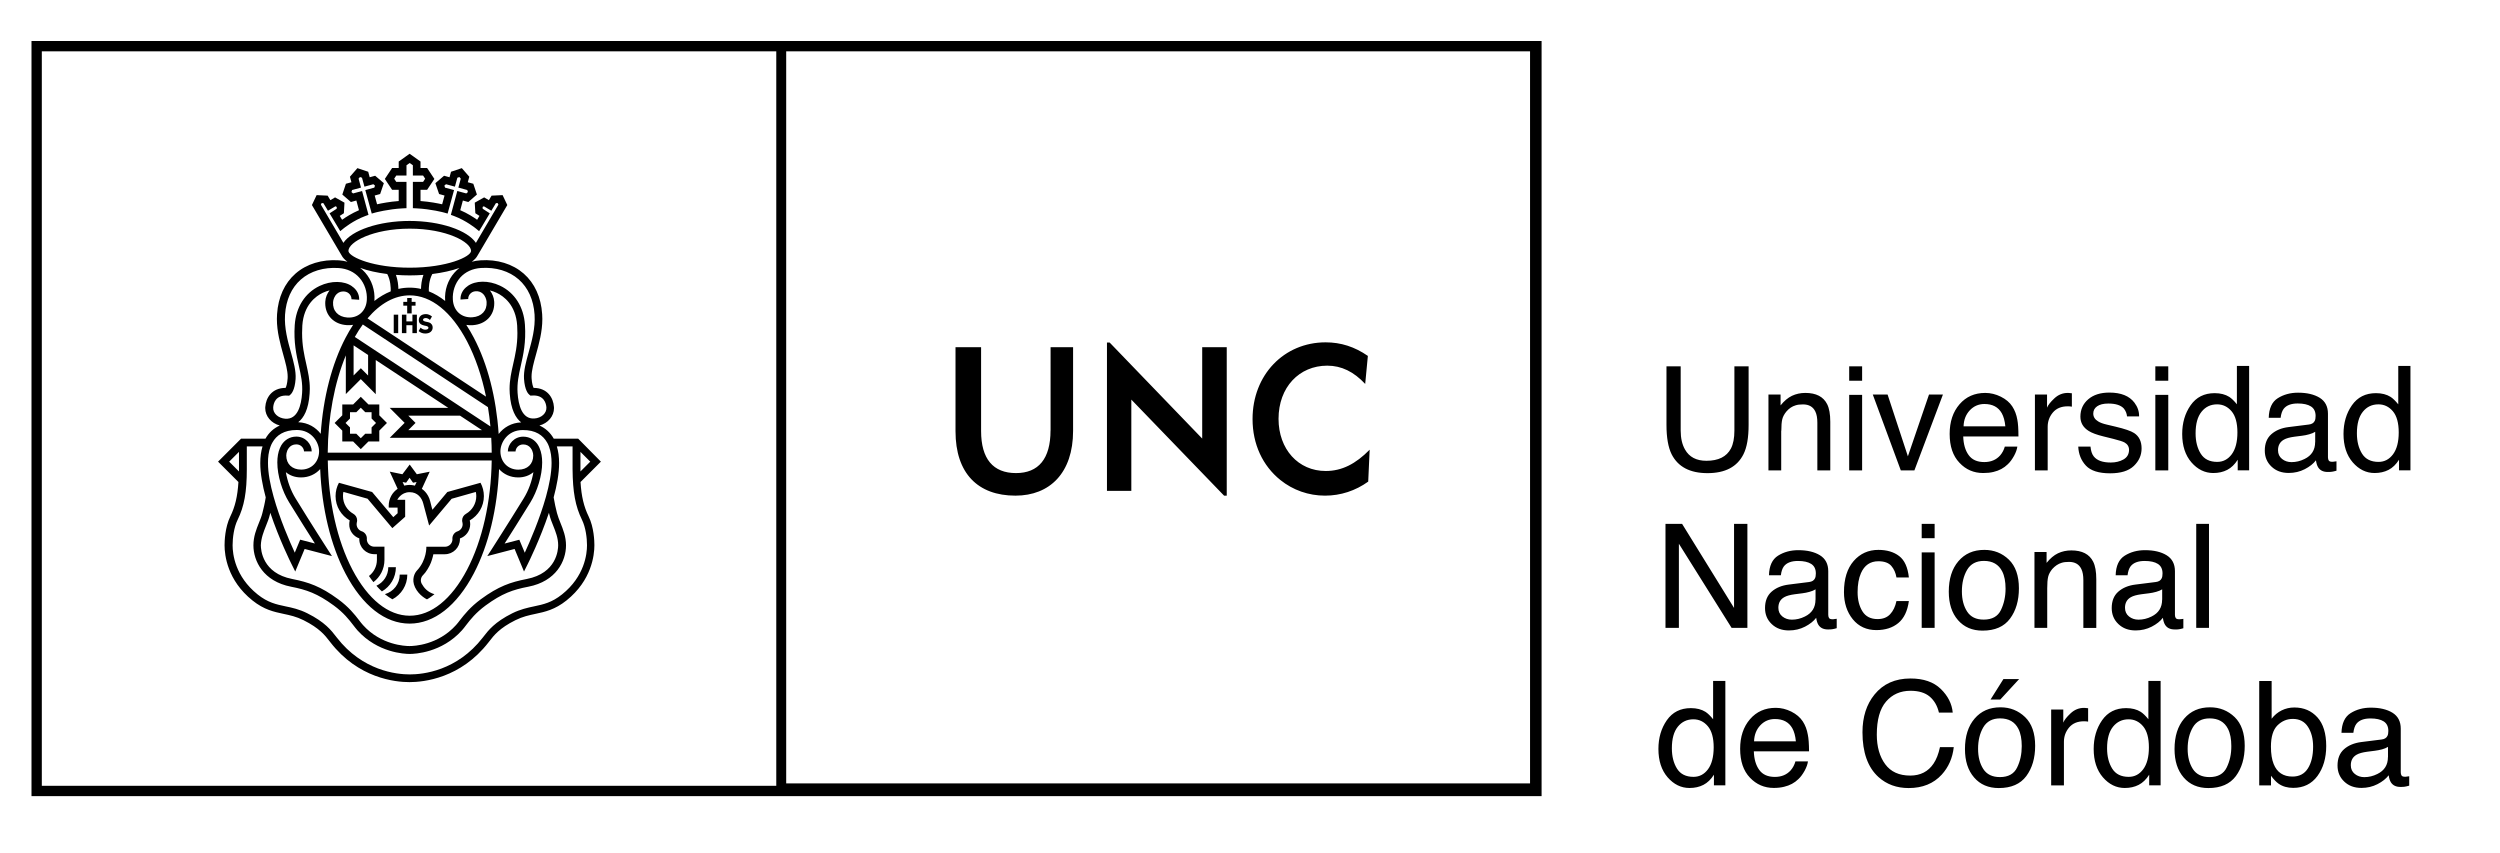 <?xml version="1.0" encoding="utf-8"?>
<!-- Generator: Adobe Illustrator 24.0.1, SVG Export Plug-In . SVG Version: 6.00 Build 0)  -->
<svg version="1.1" id="Capa_1" xmlns="http://www.w3.org/2000/svg" xmlns:xlink="http://www.w3.org/1999/xlink" x="0px" y="0px"
	 viewBox="0 0 431 147" style="enable-background:new 0 0 431 147;" xml:space="preserve">
<path d="M513.15,1205.34c1.02-1.37,1.53-3.12,1.53-5.22c0-2.18-0.58-3.83-1.73-4.95c-1.16-1.12-2.57-1.68-4.24-1.68
	c-1.87,0-3.35,0.65-4.46,1.95c-1.11,1.3-1.66,3.05-1.66,5.25c0,2.05,0.52,3.68,1.58,4.9c1.05,1.22,2.47,1.82,4.25,1.82
	C510.56,1207.4,512.14,1206.72,513.15,1205.34z M505.76,1204.12c-0.6-0.93-0.9-2.09-0.9-3.48c0-1.45,0.3-2.68,0.9-3.71
	c0.6-1.02,1.57-1.54,2.89-1.54c1.49,0,2.55,0.6,3.16,1.81c0.39,0.76,0.58,1.76,0.58,2.98c0,1.35-0.27,2.58-0.8,3.68
	c-0.53,1.1-1.52,1.65-2.96,1.65C507.32,1205.51,506.36,1205.05,505.76,1204.12z M509.8,1219.29h1.68l3.25-3.53h-2.71L509.8,1219.29z
	 M522.05,1195.72c0.33-0.11,0.76-0.16,1.28-0.16c1.02,0,1.73,0.41,2.12,1.22c0.24,0.49,0.35,1.13,0.35,1.93v8.23h2.23v-8.38
	c0-1.32-0.18-2.33-0.54-3.04c-0.65-1.29-1.9-1.94-3.76-1.94c-0.85,0-1.61,0.17-2.31,0.5c-0.69,0.33-1.35,0.89-1.96,1.65v-1.87h-2.09
	v13.08h2.2v-6.84c0-0.85,0.05-1.51,0.16-1.97c0.11-0.46,0.35-0.9,0.71-1.34C520.92,1196.25,521.45,1195.9,522.05,1195.72z
	 M511.5,1220.63c-1.87,0-3.35,0.65-4.46,1.95c-1.11,1.3-1.66,3.05-1.66,5.25c0,2.05,0.52,3.68,1.58,4.9
	c1.05,1.22,2.47,1.82,4.25,1.82c2.14,0,3.72-0.69,4.74-2.06c1.02-1.38,1.53-3.12,1.53-5.22c0-2.18-0.58-3.83-1.73-4.95
	C514.59,1221.19,513.17,1220.63,511.5,1220.63z M514.38,1231.01c-0.53,1.1-1.52,1.65-2.96,1.65c-1.31,0-2.27-0.46-2.87-1.39
	c-0.6-0.93-0.9-2.09-0.9-3.48c0-1.45,0.3-2.68,0.9-3.71c0.6-1.02,1.57-1.54,2.89-1.54c1.49,0,2.55,0.6,3.16,1.8
	c0.39,0.76,0.58,1.76,0.58,2.98C515.18,1228.68,514.91,1229.91,514.38,1231.01z M499.97,1230.34c-0.92,1.37-2.26,2.06-4.02,2.06
	c-1.91,0-3.35-0.65-4.31-1.96c-0.96-1.3-1.45-3.01-1.45-5.1c0-2.56,0.53-4.46,1.6-5.7c1.07-1.24,2.47-1.86,4.21-1.86
	c1.42,0,2.53,0.34,3.32,1.01c0.79,0.68,1.31,1.59,1.58,2.75h2.38c-0.14-1.52-0.83-2.88-2.06-4.08c-1.24-1.2-2.98-1.8-5.23-1.8
	c-2.63,0-4.7,0.92-6.19,2.76c-1.38,1.69-2.08,3.86-2.08,6.51c0,3.48,0.92,6.06,2.77,7.73c1.4,1.26,3.13,1.89,5.19,1.89
	c2.39,0,4.29-0.77,5.7-2.31c1.17-1.28,1.87-2.86,2.08-4.75h-2.38C500.82,1228.67,500.46,1229.62,499.97,1230.34z M580.08,1161.78
	v6.61c-0.49-0.61-0.94-1.04-1.33-1.29c-0.67-0.42-1.51-0.64-2.51-0.64c-1.8,0-3.18,0.7-4.15,2.09c-0.97,1.39-1.45,3.04-1.45,4.95
	c0,2.03,0.53,3.66,1.59,4.89c1.06,1.22,2.32,1.84,3.77,1.84c0.9,0,1.7-0.18,2.4-0.54c0.7-0.36,1.3-0.94,1.81-1.75v1.83h1.97v-18
	H580.08z M579.18,1177c-0.65,0.87-1.48,1.31-2.5,1.31c-1.3,0-2.25-0.47-2.84-1.41c-0.59-0.94-0.89-2.11-0.89-3.51
	c0-1.64,0.34-2.88,1.03-3.73c0.68-0.85,1.58-1.27,2.68-1.27c0.99,0,1.82,0.4,2.49,1.19c0.67,0.79,1.01,2.01,1.01,3.66
	C580.16,1174.88,579.84,1176.13,579.18,1177z M493.89,1206.11c0.98-0.8,1.59-2.07,1.83-3.8h-2.14c-0.2,0.96-0.57,1.72-1.1,2.28
	c-0.53,0.56-1.25,0.83-2.16,0.83c-1.19,0-2.06-0.45-2.61-1.34c-0.55-0.89-0.83-1.99-0.83-3.3c0-1.3,0.19-2.39,0.58-3.28
	c0.6-1.36,1.6-2.05,3-2.05c1.02,0,1.77,0.27,2.23,0.8c0.46,0.53,0.76,1.2,0.89,2h2.14c-0.19-1.75-0.74-2.98-1.67-3.69
	c-0.92-0.71-2.12-1.07-3.59-1.07c-1.72,0-3.14,0.64-4.26,1.92c-1.11,1.28-1.67,3.06-1.67,5.36c0,1.87,0.51,3.43,1.52,4.68
	c1.02,1.25,2.38,1.87,4.09,1.87C491.67,1207.31,492.91,1206.91,493.89,1206.11z M581.24,1232.6c-0.3,0-0.5-0.07-0.59-0.21
	c-0.09-0.14-0.14-0.32-0.14-0.55v-7.53c0-1.24-0.48-2.15-1.42-2.74c-0.96-0.59-2.21-0.88-3.74-0.88c-1.32,0-2.49,0.32-3.49,0.95
	c-1,0.63-1.52,1.76-1.57,3.38h2.05c0.08-0.68,0.26-1.19,0.52-1.54c0.48-0.62,1.29-0.93,2.43-0.93c0.99,0,1.75,0.17,2.28,0.51
	c0.53,0.34,0.8,0.89,0.8,1.64c0,0.37-0.05,0.65-0.15,0.85c-0.17,0.36-0.51,0.57-1.01,0.63l-3.5,0.44c-1.23,0.16-2.22,0.57-2.97,1.23
	s-1.13,1.61-1.13,2.82c0,1.11,0.38,2.03,1.15,2.76c0.77,0.74,1.76,1.1,2.97,1.1c1.01,0,1.93-0.22,2.77-0.65
	c0.84-0.43,1.48-0.94,1.93-1.53c0.07,0.52,0.2,0.92,0.38,1.21c0.34,0.54,0.89,0.8,1.65,0.8c0.31,0,0.55-0.01,0.73-0.04
	s0.44-0.09,0.78-0.18v-1.62c-0.14,0.02-0.27,0.04-0.39,0.05C581.45,1232.59,581.34,1232.6,581.24,1232.6z M578.31,1229.21
	c0,1.35-0.61,2.32-1.83,2.91c-0.72,0.36-1.47,0.54-2.24,0.54c-0.63,0-1.18-0.18-1.64-0.55c-0.46-0.37-0.69-0.86-0.69-1.5
	c0-0.84,0.34-1.45,1.02-1.83c0.4-0.23,1-0.39,1.79-0.5l1.33-0.17c0.41-0.05,0.82-0.13,1.24-0.24c0.42-0.12,0.77-0.26,1.03-0.43
	V1229.21z M542.25,1207.18c0.18-0.02,0.44-0.08,0.78-0.18v-1.62c-0.14,0.02-0.27,0.04-0.39,0.05c-0.12,0.01-0.23,0.02-0.33,0.02
	c-0.3,0-0.5-0.07-0.59-0.21c-0.09-0.14-0.14-0.32-0.14-0.55v-7.53c0-1.24-0.48-2.15-1.43-2.74c-0.96-0.59-2.2-0.88-3.74-0.88
	c-1.32,0-2.49,0.32-3.49,0.95c-1,0.63-1.52,1.76-1.56,3.38h2.05c0.08-0.68,0.26-1.19,0.52-1.54c0.48-0.62,1.29-0.93,2.43-0.93
	c0.99,0,1.75,0.17,2.28,0.51c0.53,0.34,0.8,0.88,0.8,1.64c0,0.37-0.05,0.65-0.15,0.85c-0.17,0.36-0.51,0.57-1.01,0.63l-3.5,0.44
	c-1.23,0.15-2.22,0.57-2.97,1.23c-0.76,0.67-1.13,1.61-1.13,2.82c0,1.11,0.38,2.03,1.15,2.76c0.77,0.74,1.76,1.1,2.97,1.1
	c1.01,0,1.93-0.22,2.77-0.65c0.84-0.43,1.48-0.94,1.93-1.53c0.07,0.52,0.2,0.92,0.38,1.21c0.34,0.54,0.89,0.8,1.65,0.8
	C541.83,1207.22,542.07,1207.2,542.25,1207.18z M539.38,1202.06c0,1.35-0.61,2.32-1.83,2.91c-0.72,0.36-1.47,0.54-2.24,0.54
	c-0.63,0-1.18-0.18-1.64-0.55c-0.46-0.37-0.69-0.87-0.69-1.5c0-0.84,0.34-1.45,1.02-1.83c0.4-0.23,1-0.39,1.79-0.5l1.33-0.17
	c0.4-0.05,0.82-0.13,1.24-0.25c0.42-0.12,0.77-0.26,1.03-0.43V1202.06z M545.25,1189v17.94h2.2V1189H545.25z M482.55,1205.45
	c-0.3,0-0.5-0.07-0.59-0.21c-0.09-0.14-0.14-0.32-0.14-0.55v-7.53c0-1.24-0.48-2.15-1.43-2.74c-0.96-0.59-2.2-0.88-3.74-0.88
	c-1.32,0-2.49,0.32-3.49,0.95s-1.52,1.76-1.56,3.38h2.05c0.08-0.68,0.26-1.19,0.52-1.54c0.48-0.62,1.29-0.93,2.43-0.93
	c0.99,0,1.75,0.17,2.28,0.51c0.53,0.34,0.8,0.88,0.8,1.64c0,0.37-0.05,0.65-0.15,0.85c-0.17,0.36-0.51,0.57-1.01,0.63l-3.5,0.44
	c-1.23,0.15-2.22,0.57-2.97,1.23c-0.76,0.67-1.13,1.61-1.13,2.82c0,1.11,0.38,2.03,1.15,2.76c0.77,0.74,1.76,1.1,2.97,1.1
	c1.01,0,1.93-0.22,2.77-0.65c0.84-0.43,1.48-0.94,1.93-1.53c0.07,0.52,0.2,0.92,0.38,1.21c0.34,0.54,0.89,0.8,1.65,0.8
	c0.31,0,0.55-0.01,0.73-0.04s0.44-0.08,0.78-0.18v-1.62c-0.14,0.02-0.27,0.04-0.39,0.05
	C482.76,1205.44,482.65,1205.45,482.55,1205.45z M479.61,1202.06c0,1.35-0.61,2.32-1.83,2.91c-0.72,0.36-1.47,0.54-2.24,0.54
	c-0.63,0-1.18-0.18-1.64-0.55c-0.46-0.37-0.69-0.87-0.69-1.5c0-0.84,0.34-1.45,1.02-1.83c0.4-0.23,1-0.39,1.79-0.5l1.33-0.17
	c0.4-0.05,0.82-0.13,1.24-0.25c0.42-0.12,0.77-0.26,1.03-0.43V1202.06z M547.64,1220.63c-1.87,0-3.35,0.65-4.46,1.95
	c-1.11,1.3-1.66,3.05-1.66,5.25c0,2.05,0.52,3.68,1.58,4.9c1.05,1.22,2.47,1.82,4.25,1.82c2.14,0,3.72-0.69,4.74-2.06
	c1.02-1.38,1.53-3.12,1.53-5.22c0-2.18-0.58-3.83-1.73-4.95C550.72,1221.19,549.31,1220.63,547.64,1220.63z M550.51,1231.01
	c-0.53,1.1-1.52,1.65-2.96,1.65c-1.31,0-2.27-0.46-2.87-1.39c-0.6-0.93-0.9-2.09-0.9-3.48c0-1.45,0.3-2.68,0.9-3.71
	c0.6-1.02,1.57-1.54,2.89-1.54c1.49,0,2.55,0.6,3.16,1.8c0.39,0.76,0.58,1.76,0.58,2.98
	C551.31,1228.68,551.05,1229.91,550.51,1231.01z M537.02,1222.69c-0.49-0.61-0.94-1.04-1.33-1.29c-0.67-0.42-1.51-0.64-2.51-0.64
	c-1.8,0-3.18,0.7-4.15,2.09c-0.97,1.4-1.45,3.04-1.45,4.95c0,2.03,0.53,3.66,1.59,4.89c1.06,1.22,2.32,1.84,3.77,1.84
	c0.9,0,1.7-0.18,2.4-0.54c0.7-0.36,1.3-0.94,1.81-1.75v1.83h1.97v-18h-2.11V1222.69z M536.12,1231.3c-0.65,0.87-1.48,1.31-2.5,1.31
	c-1.3,0-2.25-0.47-2.84-1.41c-0.59-0.94-0.89-2.11-0.89-3.51c0-1.64,0.34-2.88,1.03-3.73c0.68-0.84,1.58-1.27,2.68-1.27
	c0.99,0,1.82,0.4,2.49,1.19c0.67,0.79,1.01,2.01,1.01,3.66C537.1,1229.18,536.77,1230.43,536.12,1231.3z M568.69,1178.3
	c-0.3,0-0.5-0.07-0.59-0.21c-0.09-0.14-0.14-0.32-0.14-0.55v-7.53c0-1.24-0.48-2.15-1.42-2.74c-0.96-0.59-2.21-0.88-3.74-0.88
	c-1.32,0-2.49,0.32-3.49,0.95c-1,0.63-1.52,1.76-1.56,3.38h2.05c0.08-0.68,0.26-1.19,0.52-1.54c0.48-0.62,1.29-0.93,2.43-0.93
	c0.99,0,1.75,0.17,2.28,0.51c0.53,0.34,0.8,0.88,0.8,1.64c0,0.37-0.05,0.65-0.15,0.85c-0.17,0.36-0.51,0.57-1.01,0.63l-3.5,0.44
	c-1.23,0.15-2.22,0.57-2.97,1.23c-0.76,0.67-1.13,1.61-1.13,2.82c0,1.11,0.38,2.03,1.15,2.76c0.77,0.74,1.76,1.1,2.97,1.1
	c1.01,0,1.93-0.22,2.77-0.65c0.84-0.43,1.48-0.94,1.93-1.53c0.07,0.52,0.2,0.92,0.38,1.21c0.34,0.54,0.89,0.8,1.65,0.8
	c0.31,0,0.55-0.01,0.73-0.04s0.44-0.08,0.78-0.18v-1.62c-0.14,0.02-0.27,0.04-0.39,0.05C568.9,1178.29,568.79,1178.3,568.69,1178.3z
	 M565.76,1174.91c0,1.35-0.61,2.32-1.83,2.91c-0.72,0.36-1.47,0.54-2.24,0.54c-0.63,0-1.18-0.18-1.64-0.55
	c-0.46-0.37-0.69-0.87-0.69-1.5c0-0.84,0.34-1.45,1.02-1.83c0.4-0.23,1-0.39,1.79-0.5l1.33-0.17c0.41-0.05,0.82-0.13,1.24-0.24
	c0.42-0.12,0.77-0.26,1.03-0.43V1174.91z M525.91,1220.72c-0.87,0-1.64,0.31-2.31,0.94c-0.67,0.63-1.09,1.16-1.26,1.6v-2.26h-2.09
	v13.08h2.2v-7.52c0-0.93,0.3-1.75,0.89-2.46c0.6-0.71,1.45-1.07,2.56-1.07c0.13,0,0.25,0,0.36,0.01c0.11,0.01,0.23,0.03,0.36,0.05
	v-2.31c-0.24-0.02-0.4-0.04-0.5-0.05C526.02,1220.73,525.95,1220.72,525.91,1220.72z M552.28,1168.39
	c-0.49-0.61-0.94-1.04-1.33-1.29c-0.67-0.42-1.51-0.64-2.51-0.64c-1.8,0-3.18,0.7-4.15,2.09c-0.97,1.39-1.45,3.04-1.45,4.95
	c0,2.03,0.53,3.66,1.59,4.89c1.06,1.22,2.32,1.84,3.77,1.84c0.9,0,1.7-0.18,2.4-0.54c0.7-0.36,1.3-0.94,1.81-1.75v1.83h1.97v-18
	h-2.11V1168.39z M551.38,1177c-0.65,0.87-1.48,1.31-2.5,1.31c-1.3,0-2.25-0.47-2.84-1.41c-0.59-0.94-0.89-2.11-0.89-3.51
	c0-1.64,0.34-2.88,1.03-3.73c0.68-0.85,1.58-1.27,2.68-1.27c0.99,0,1.82,0.4,2.49,1.19c0.67,0.79,1.01,2.01,1.01,3.66
	C552.35,1174.88,552.03,1176.13,551.38,1177z M562.17,1220.66c-0.78,0-1.51,0.17-2.18,0.5c-0.67,0.33-1.25,0.81-1.73,1.44v-6.51
	h-2.14v18h2.03v-1.66c0.47,0.63,0.9,1.08,1.31,1.37c0.69,0.48,1.53,0.72,2.52,0.72c1.78,0,3.17-0.68,4.18-2.05
	c1-1.37,1.51-3.09,1.51-5.16c0-2.18-0.51-3.83-1.52-4.95C565.13,1221.22,563.8,1220.66,562.17,1220.66z M564.52,1231.15
	c-0.59,0.95-1.48,1.42-2.67,1.42c-1.58,0-2.66-0.72-3.24-2.16c-0.31-0.77-0.47-1.76-0.47-3c0-1.7,0.38-2.93,1.13-3.67
	c0.75-0.74,1.63-1.11,2.64-1.11c1.15,0,2.02,0.45,2.61,1.36c0.59,0.91,0.89,2.05,0.89,3.42
	C565.4,1228.96,565.11,1230.21,564.52,1231.15z M467.89,1189h-2.31v14.5l-8.96-14.5h-2.86v17.94h2.31v-14.51l9.09,14.51h2.72V1189z
	 M508.53,1180.24c0.66,0,1.26-0.06,1.78-0.19c0.98-0.23,1.8-0.67,2.46-1.32c0.4-0.37,0.75-0.86,1.08-1.45
	c0.32-0.59,0.51-1.12,0.57-1.6h-2.16c-0.16,0.58-0.43,1.09-0.81,1.53c-0.68,0.76-1.59,1.14-2.73,1.14c-1.22,0-2.12-0.4-2.7-1.21
	c-0.58-0.8-0.89-1.87-0.93-3.2h9.52c0-1.32-0.07-2.28-0.19-2.88c-0.15-0.88-0.44-1.64-0.87-2.3c-0.45-0.69-1.11-1.25-1.98-1.68
	c-0.87-0.43-1.76-0.65-2.68-0.65c-1.83,0-3.31,0.65-4.44,1.96c-1.13,1.31-1.7,3.01-1.7,5.11c0,2.13,0.56,3.79,1.69,4.97
	C505.54,1179.65,506.91,1180.24,508.53,1180.24z M506.21,1169.43c0.68-0.72,1.52-1.09,2.52-1.09c1.4,0,2.39,0.53,2.99,1.58
	c0.32,0.57,0.53,1.32,0.62,2.27h-7.2C505.17,1171.07,505.53,1170.16,506.21,1169.43z M519.65,1172.27c0-0.93,0.3-1.75,0.89-2.46
	c0.6-0.71,1.45-1.07,2.56-1.07c0.13,0,0.25,0,0.36,0.01c0.11,0.01,0.23,0.03,0.36,0.05v-2.31c-0.24-0.02-0.4-0.04-0.5-0.05
	c-0.1-0.01-0.17-0.01-0.21-0.01c-0.87,0-1.64,0.31-2.31,0.94c-0.67,0.63-1.09,1.16-1.26,1.6v-2.26h-2.09v13.08h2.2V1172.27z
	 M500.16,1189h-2.23v2.48h2.23V1189z M496.67,1179.78l4.92-13.08h-2.4l-3.64,10.65l-3.5-10.65h-2.55l4.83,13.08H496.67z
	 M540.44,1161.85h-2.23v2.48h2.23V1161.85z M540.44,1166.77h-2.23v13.02h2.23V1166.77z M461.98,1222.69
	c-0.49-0.61-0.94-1.04-1.33-1.29c-0.67-0.42-1.51-0.64-2.51-0.64c-1.8,0-3.18,0.7-4.15,2.09c-0.97,1.4-1.45,3.04-1.45,4.95
	c0,2.03,0.53,3.66,1.59,4.89c1.06,1.22,2.32,1.84,3.77,1.84c0.9,0,1.7-0.18,2.4-0.54c0.7-0.36,1.3-0.94,1.81-1.75v1.83h1.97v-18
	h-2.11V1222.69z M461.08,1231.3c-0.65,0.87-1.48,1.31-2.5,1.31c-1.3,0-2.25-0.47-2.84-1.41c-0.59-0.94-0.89-2.11-0.89-3.51
	c0-1.64,0.34-2.88,1.03-3.73c0.68-0.84,1.58-1.27,2.68-1.27c0.99,0,1.82,0.4,2.49,1.19c0.67,0.79,1.01,2.01,1.01,3.66
	C462.06,1229.18,461.73,1230.43,461.08,1231.3z M532.71,1177.89c-0.63,0.35-1.36,0.53-2.19,0.53c-1.4,0-2.38-0.35-2.94-1.06
	c-0.31-0.39-0.49-0.95-0.56-1.69h-2.11c0.06,1.3,0.5,2.4,1.32,3.28c0.82,0.88,2.21,1.33,4.18,1.33c1.83,0,3.19-0.42,4.08-1.27
	c0.89-0.85,1.34-1.85,1.34-3.02c0-1.21-0.43-2.09-1.28-2.65c-0.55-0.36-1.63-0.73-3.24-1.11l-1.48-0.35
	c-0.65-0.15-1.14-0.33-1.47-0.54c-0.58-0.34-0.86-0.8-0.86-1.36c0-0.52,0.22-0.94,0.66-1.25s1.08-0.48,1.93-0.48
	c1.27,0,2.17,0.29,2.69,0.87c0.32,0.41,0.5,0.86,0.54,1.35h2.08c0.02-0.85-0.25-1.64-0.8-2.37c-0.88-1.16-2.32-1.74-4.32-1.74
	c-1.53,0-2.74,0.38-3.64,1.15c-0.9,0.77-1.36,1.77-1.36,3c0,1.05,0.48,1.87,1.44,2.47c0.54,0.34,1.37,0.65,2.51,0.93l1.77,0.44
	c0.95,0.24,1.59,0.44,1.91,0.62c0.5,0.29,0.76,0.72,0.76,1.28C533.66,1176.99,533.34,1177.54,532.71,1177.89z M478.3,1225.36
	c-0.15-0.88-0.44-1.64-0.87-2.3c-0.45-0.69-1.11-1.25-1.98-1.69c-0.87-0.43-1.76-0.65-2.68-0.65c-1.83,0-3.31,0.65-4.44,1.96
	s-1.7,3.01-1.7,5.11c0,2.13,0.56,3.79,1.69,4.97c1.12,1.18,2.5,1.77,4.11,1.77c0.66,0,1.26-0.07,1.78-0.2
	c0.98-0.23,1.8-0.67,2.46-1.32c0.4-0.37,0.75-0.86,1.08-1.45c0.32-0.59,0.51-1.12,0.57-1.6h-2.16c-0.16,0.58-0.43,1.09-0.81,1.53
	c-0.68,0.76-1.59,1.14-2.73,1.14c-1.22,0-2.12-0.4-2.7-1.21c-0.58-0.8-0.89-1.87-0.93-3.2h9.52
	C478.49,1226.92,478.43,1225.96,478.3,1225.36z M469.03,1226.49c0.04-1.12,0.4-2.04,1.08-2.76c0.68-0.72,1.52-1.08,2.52-1.08
	c1.4,0,2.39,0.53,2.99,1.58c0.32,0.57,0.53,1.32,0.62,2.27H469.03z M473.72,1172.94c0-0.85,0.05-1.51,0.16-1.97
	c0.11-0.46,0.35-0.9,0.71-1.34c0.46-0.54,0.98-0.89,1.59-1.07c0.33-0.11,0.76-0.16,1.28-0.16c1.02,0,1.73,0.41,2.12,1.22
	c0.24,0.49,0.35,1.13,0.35,1.93v8.23h2.23v-8.38c0-1.32-0.18-2.33-0.54-3.04c-0.65-1.29-1.9-1.94-3.76-1.94
	c-0.85,0-1.61,0.17-2.31,0.5c-0.69,0.33-1.35,0.89-1.96,1.65v-1.87h-2.09v13.08h2.2V1172.94z M487.66,1166.77h-2.23v13.02h2.23
	V1166.77z M487.66,1161.85h-2.23v2.48h2.23V1161.85z M461.01,1180.25c3.03,0,5.1-1.08,6.19-3.25c0.6-1.19,0.89-2.88,0.89-5.09
	v-10.07h-2.45v11.08c0,1.29-0.2,2.32-0.6,3.09c-0.75,1.41-2.15,2.11-4.23,2.11c-1.73,0-2.96-0.65-3.69-1.95
	c-0.49-0.86-0.74-1.94-0.74-3.25v-11.08h-2.45v10.07c0,2.21,0.3,3.9,0.89,5.09C455.91,1179.17,457.97,1180.25,461.01,1180.25z
	 M497.92,1206.93h2.23v-13.02h-2.23V1206.93z M373.88,1174.3l-15.96-16.55h-0.45v25.58h4.2v-15.75l15.99,16.56h0.46v-25.59h-4.23
	V1174.3z M347.74,1172.9c0,4.87-2.06,7.35-5.95,7.35c-3.95,0-6.02-2.45-6.02-7.25v-14.45h-4.41v14.49c0,7.25,3.85,11.1,10.33,11.1
	c5.91,0,9.94-3.92,9.94-11.17v-14.42h-3.88V1172.9z M387.04,1170.9c0-5.46,3.57-9.17,8.4-9.17c2.45,0,4.58,1.05,6.54,3.15l0.46-4.83
	c-2.28-1.58-4.66-2.34-7.28-2.34c-7.17,0-12.6,5.6-12.6,13.23c0,4.34,1.75,8.05,4.79,10.5c2.17,1.75,4.87,2.7,7.7,2.7
	c2.69,0,5.25-0.84,7.45-2.42l0.25-5.5c-2.42,2.45-4.79,3.67-7.56,3.67C390.44,1179.9,387.04,1176.12,387.04,1170.9z M236.83,1152.72
	h0.77c0,0,0-1.21,0-1.33c0.11,0,0.67,0,0.67,0v-0.66c0,0-0.56,0-0.67,0c0-0.11,0-0.67,0-0.67h-0.77c0,0,0,0.55,0,0.67
	c-0.11,0-0.67,0-0.67,0v0.66c0,0,0.56,0,0.67,0C236.83,1151.51,236.83,1152.72,236.83,1152.72z M234.51,1156.12h0.77v-3.18h-0.77
	V1156.12z M240.91,1154.45c-0.1-0.08-0.19-0.15-0.42-0.21l-0.54-0.12c-0.15-0.04-0.2-0.07-0.25-0.1l-0.04-0.02
	c-0.08-0.04-0.11-0.1-0.11-0.18c0-0.1,0.04-0.17,0.12-0.22c0.09-0.06,0.21-0.09,0.36-0.09c0.25,0,0.51,0.15,0.65,0.28l0.06,0.06
	l0.35-0.61l-0.05-0.04c-0.23-0.17-0.58-0.37-0.97-0.37c-0.4,0-0.72,0.1-0.93,0.29c-0.21,0.19-0.32,0.44-0.32,0.73
	c0,0.32,0.11,0.56,0.34,0.71c0.14,0.09,0.27,0.17,0.59,0.24l0.33,0.07c0.14,0.03,0.19,0.06,0.25,0.1l0.05,0.03
	c0.07,0.04,0.1,0.1,0.1,0.18c0,0.14-0.07,0.23-0.23,0.29c-0.09,0.03-0.21,0.05-0.35,0.05c-0.28,0-0.61-0.19-0.7-0.3l-0.06-0.07
	l-0.35,0.6l0.04,0.04c0.22,0.18,0.59,0.39,1.09,0.39c0.41,0,0.73-0.1,0.95-0.29c0.23-0.2,0.34-0.45,0.34-0.74
	c0-0.29-0.1-0.52-0.29-0.67L240.91,1154.45z M237.73,1154.1h-1.04c0-0.12,0-1.16,0-1.16h-0.77v3.18h0.77c0,0,0-1.24,0-1.36h1.04
	c0,0.12,0,1.36,0,1.36h0.77v-3.18h-0.77C237.73,1152.93,237.73,1153.98,237.73,1154.1z M232.02,1168.42c0,0-1.5,0-1.87,0
	c-0.26-0.26-1.32-1.32-1.32-1.32s-1.06,1.06-1.32,1.32c-0.37,0-1.87,0-1.87,0s0,1.5,0,1.87c-0.26,0.26-1.32,1.32-1.32,1.32
	s1.06,1.06,1.32,1.32c0,0.36,0,1.87,0,1.87s1.5,0,1.87,0c0.26,0.26,1.32,1.32,1.32,1.32s1.06-1.06,1.32-1.32c0.37,0,1.87,0,1.87,0
	s0-1.5,0-1.87c0.26-0.26,1.32-1.32,1.32-1.32s-1.06-1.06-1.32-1.32C232.02,1169.92,232.02,1168.42,232.02,1168.42z M230.69,1172.38
	c0,0,0,0.69,0,1.09c-0.4,0-1.09,0-1.09,0s-0.48,0.48-0.77,0.77c-0.28-0.29-0.77-0.77-0.77-0.77s-0.69,0-1.09,0c0-0.4,0-1.09,0-1.09
	s-0.49-0.49-0.77-0.77c0.29-0.29,0.77-0.77,0.77-0.77s0-0.69,0-1.09c0.4,0,1.09,0,1.09,0s0.49-0.48,0.77-0.77
	c0.29,0.29,0.77,0.77,0.77,0.77s0.69,0,1.09,0c0,0.4,0,1.09,0,1.09s0.49,0.49,0.77,0.77
	C231.18,1171.89,230.69,1172.38,230.69,1172.38z M232.99,1201.11c0.03,0.02,0.05,0.04,0.08,0.07c0.41,0.32,0.81,0.6,1.21,0.82
	c1.53-0.81,2.57-2.41,2.57-4.26h-1.31C235.54,1199.35,234.46,1200.7,232.99,1201.11z M234.88,1196.48h-1.31
	c0,1.42-0.84,2.64-2.05,3.19c0.31,0.36,0.63,0.69,0.95,0.98C233.9,1199.82,234.88,1198.27,234.88,1196.48z M266.31,1174.32h-4.21
	c-0.58-1.03-1.41-1.8-2.47-2.27c1.48-0.4,2.51-1.6,2.51-3.01c0-0.06,0-0.13-0.01-0.19c-0.1-1.54-1.09-3.28-3.51-3.29
	c-0.11-0.24-0.28-0.72-0.34-1.62c-0.01-0.1-0.01-0.2-0.01-0.3c0-1.09,0.36-2.37,0.77-3.84c0.51-1.84,1.09-3.9,1.09-6.13
	c0-0.27-0.01-0.54-0.03-0.82c-0.19-2.91-1.29-5.33-3.18-6.99c-1.91-1.67-4.56-2.49-7.47-2.29c-0.52,0.03-1.02,0.12-1.49,0.26
	c0.46-0.33,0.81-0.7,1.01-1.09l5.12-8.69l-0.81-1.71l-1.9,0.09c0,0-0.33,0.54-0.47,0.78c-0.24-0.14-0.81-0.48-0.81-0.48l-1.62,0.91
	l0.1,1.82c0,0,0.5,0.32,0.71,0.45c-0.17,0.28-0.22,0.37-0.4,0.67c-0.62-0.44-1.65-1.11-2.91-1.65c0.14-0.53,0.29-1.09,0.45-1.67
	c0.3,0.08,0.94,0.26,0.94,0.26l1.48-1.29l-0.62-1.86c0,0-0.65-0.18-0.95-0.26c0.08-0.3,0.26-0.95,0.26-0.95l-1.29-1.48l-1.86,0.62
	c0,0-0.18,0.65-0.26,0.95c-0.3-0.08-0.94-0.26-0.94-0.26l-1.5,1.28l0.64,1.87c0,0,0.64,0.18,0.94,0.26
	c-0.15,0.54-0.27,0.98-0.41,1.51c-0.76-0.17-2.13-0.44-3.73-0.56v-1.94c0.39,0,1.14,0,1.14,0l1.25-1.88l-1.25-1.88
	c0,0-0.75,0-1.14,0c0-0.39,0-1.12,0-1.12l-1.88-1.34l-1.88,1.34c0,0,0,0.74,0,1.12c-0.39,0-1.14,0-1.14,0l-1.25,1.88l1.25,1.88
	c0,0,0.75,0,1.14,0v1.94c-1.59,0.12-2.96,0.39-3.73,0.56c-0.14-0.52-0.27-0.97-0.41-1.51c0.3-0.08,0.94-0.26,0.94-0.26l0.64-1.87
	l-1.5-1.28c0,0-0.64,0.18-0.94,0.26c-0.08-0.3-0.26-0.95-0.26-0.95l-1.86-0.62l-1.29,1.48c0,0,0.18,0.65,0.26,0.95
	c-0.3,0.08-0.95,0.26-0.95,0.26l-0.62,1.86l1.48,1.29c0,0,0.64-0.18,0.94-0.26c0.16,0.58,0.31,1.14,0.45,1.67
	c-1.25,0.54-2.29,1.21-2.91,1.65c-0.18-0.3-0.23-0.39-0.4-0.67c0.21-0.13,0.71-0.45,0.71-0.45l0.1-1.82l-1.62-0.91
	c0,0-0.57,0.34-0.81,0.48c-0.14-0.24-0.47-0.78-0.47-0.78l-1.9-0.09l-0.81,1.71l5.11,8.67c0.2,0.4,0.55,0.77,1.02,1.11
	c-0.47-0.13-0.97-0.22-1.49-0.25c-2.91-0.19-5.56,0.62-7.47,2.29c-1.89,1.66-2.99,4.07-3.18,6.99c-0.02,0.27-0.03,0.55-0.03,0.82
	c0,2.23,0.58,4.29,1.09,6.13c0.41,1.47,0.77,2.75,0.77,3.84c0,0.1,0,0.2-0.01,0.3c-0.06,0.9-0.23,1.39-0.34,1.62
	c-2.42,0.01-3.41,1.75-3.51,3.29c-0.01,0.06-0.01,0.13-0.01,0.19c0,1.41,1.03,2.61,2.51,3.01c-1.06,0.47-1.89,1.24-2.47,2.27h-4.21
	l-3.96,3.96l3.51,3.51c-0.15,2.49-0.58,4.27-1.4,5.94c-0.92,1.88-0.99,4.27-0.99,4.96c0,1.71,0.47,6.05,4.81,9.52
	c2.01,1.61,3.71,1.96,5.34,2.31c1.14,0.24,2.21,0.47,3.46,1.09c2.76,1.38,3.72,2.63,4.49,3.63l0.15,0.19
	c4.8,6.19,11.14,6.86,13.63,6.86s8.83-0.67,13.63-6.86l0.15-0.19c0.77-1,1.73-2.26,4.49-3.63c1.25-0.62,2.33-0.85,3.46-1.09
	c1.64-0.35,3.33-0.71,5.34-2.31c4.34-3.47,4.81-7.82,4.81-9.52c0-0.69-0.07-3.08-0.99-4.96c-0.82-1.68-1.25-3.45-1.4-5.94l3.51-3.51
	L266.31,1174.32z M260.94,1174.98c0.06,0.1,0.11,0.2,0.16,0.3c0.05,0.12,0.11,0.24,0.15,0.36c0.35,0.91,0.46,1.93,0.46,2.88
	c0,1.72-0.4,3.76-0.97,5.82c-1.07,3.81-2.74,7.67-3.65,9.64c-0.35-0.84-0.94-2.24-0.94-2.24s-1.56,0.41-2.54,0.66
	c0.99-1.55,2.65-4.18,4.45-7.1c1.18-1.92,2.03-4.6,2.03-6.88c0-0.92-0.14-1.77-0.45-2.48c-0.07-0.17-0.15-0.34-0.25-0.5
	c0,0,0-0.01,0-0.01l0,0c-0.51-0.84-1.39-1.46-2.57-1.46c-1.59,0-2.65,1.32-2.65,2.55h1.33c0-0.04,0-0.08,0.01-0.12
	c0.07-0.5,0.52-1.09,1.31-1.09c0.59,0,1.01,0.26,1.28,0.61c0.07,0.09,0.13,0.17,0.18,0.27c0.04,0.07,0.07,0.14,0.1,0.21
	c0.12,0.28,0.17,0.57,0.17,0.82c0,1.48-1.01,2.44-2.57,2.44c-1.79,0-3.09-1.33-3.09-3.17c0-1.48,1.22-3.66,3.84-3.66
	C258.97,1172.81,260.24,1173.73,260.94,1174.98z M223.13,1176.74c0.05-6.17,1.15-12.01,3.12-16.78v6.67c0,0,2.04-2.04,2.58-2.58
	c0.54,0.54,2.58,2.6,2.58,2.6v-5.89l12.51,8.25h-10.1c0,0,2.04,2.04,2.57,2.58c-0.53,0.54-2.57,2.58-2.57,2.58l17.5,0
	c0.05,0.85,0.08,1.7,0.08,2.56H223.13z M251.4,1178.07c-0.11,7.13-1.61,13.79-4.25,18.84c-2.68,5.11-6.19,7.93-9.88,7.93
	s-7.2-2.82-9.88-7.93c-2.64-5.05-4.14-11.71-4.25-18.84H251.4z M219.42,1161.45c-0.36-1.58-0.72-3.21-0.72-5.35
	c0-0.41,0.01-0.84,0.04-1.29c0.24-3.56,2.32-5.07,3.54-5.65c0.38-0.18,0.77-0.31,1.16-0.41c-0.42,0.54-0.7,1.23-0.74,1.92
	c-0.01,0.1-0.01,0.2-0.01,0.3c0,2.09,1.49,3.63,3.71,3.77c0.38,0.03,0.75,0.01,1.11-0.05c-0.45,0.69-0.89,1.43-1.3,2.22
	c-2.38,4.54-3.86,10.32-4.29,16.57c-0.85-1.11-2.18-1.93-3.88-2c0.94-0.73,1.79-2.17,1.97-4.97c0.02-0.26,0.03-0.52,0.03-0.78
	C220.04,1164.2,219.74,1162.86,219.42,1161.45z M243.36,1150.49c0,0.03,0.01,0.06,0.01,0.09c-0.91-0.72-1.85-1.28-2.82-1.66
	c-0.02-0.62,0.01-1.9,0.6-2.99c1.73-0.22,3.35-0.57,4.68-1.05c-0.31,0.24-0.61,0.52-0.87,0.82
	C243.83,1146.98,243.25,1148.73,243.36,1150.49z M237.26,1144.84c-6.21,0-10.25-1.76-10.55-2.78c0,0,0,0,0,0
	c-0.01-0.04-0.02-0.08-0.02-0.11c0-1.53,4.21-3.84,10.57-3.84c6.35,0,10.57,2.31,10.57,3.84
	C247.83,1142.94,243.71,1144.84,237.26,1144.84z M239.63,1146.08c-0.32,0.89-0.4,1.77-0.41,2.42c-0.64-0.15-1.29-0.22-1.95-0.22
	s-1.31,0.07-1.95,0.22c-0.01-0.64-0.1-1.53-0.41-2.42c0.79,0.06,1.58,0.09,2.37,0.09S238.84,1146.14,239.63,1146.08z
	 M233.38,1145.93c0.58,1.09,0.62,2.37,0.6,2.99c-0.97,0.39-1.92,0.94-2.82,1.66c0-0.03,0.01-0.06,0.01-0.09
	c0.12-1.76-0.46-3.51-1.59-4.8c-0.27-0.3-0.56-0.58-0.87-0.82C230.03,1145.36,231.66,1145.71,233.38,1145.93z M237.26,1149.6
	c3.69,0,7.2,2.82,9.88,7.93c1.44,2.76,2.54,6,3.27,9.53l-20.42-13.49C232.17,1150.99,234.67,1149.6,237.26,1149.6z M250.74,1168.88
	c0.18,1.09,0.32,2.2,0.43,3.33l-23.37-15.43c0.44-0.78,0.9-1.5,1.38-2.15L250.74,1168.88z M237.02,1170.34c2.05,0,7.62,0,8.92,0
	l3.79,2.5c-3.67,0-10.8,0-12.71,0c0.38-0.38,1.25-1.25,1.25-1.25S237.4,1170.72,237.02,1170.34z M230.08,1159.88v3.54
	c-0.38-0.38-1.25-1.26-1.25-1.26s-0.88,0.87-1.25,1.25v-5.19L230.08,1159.88z M248.32,1156.91c-0.41-0.79-0.85-1.53-1.3-2.22
	c0.36,0.06,0.73,0.08,1.12,0.05c2.22-0.15,3.7-1.68,3.7-3.77c0-0.1,0-0.2-0.01-0.3c-0.04-0.69-0.32-1.38-0.74-1.92
	c0.39,0.09,0.78,0.23,1.16,0.41c1.22,0.58,3.31,2.08,3.54,5.65c0.03,0.45,0.04,0.88,0.04,1.29c0,2.14-0.37,3.77-0.73,5.35
	c-0.32,1.41-0.62,2.75-0.62,4.3c0,0.25,0.01,0.51,0.03,0.78c0.19,2.8,1.04,4.24,1.97,4.97c-1.7,0.07-3.03,0.89-3.88,2
	C252.18,1167.24,250.7,1161.46,248.32,1156.91z M249.54,1144.89c2.56-0.17,4.87,0.53,6.51,1.97c1.62,1.42,2.57,3.52,2.74,6.07
	c0.15,2.31-0.47,4.54-1.02,6.5c-0.46,1.65-0.89,3.21-0.8,4.58c0.13,1.96,0.73,2.59,0.92,2.73l0.2,0.16l0.26-0.02
	c2.1-0.14,2.43,1.38,2.48,2.04c0.06,1-0.85,1.84-2.08,1.92c-2.14,0.14-2.75-2.33-2.89-4.42c-0.11-1.69,0.2-3.09,0.56-4.7
	c0.43-1.89,0.91-4.03,0.71-7.02c-0.2-3.1-1.77-5.56-4.3-6.76c-1.98-0.94-4.22-0.91-5.59,0.07l0.01,0.01
	c-0.77,0.5-1.23,1.35-1.23,2.17c0,0.05,0,0.1,0,0.14l1.33-0.09c-0.04-0.52,0.39-1.28,1.27-1.34c0.47-0.03,0.88,0.1,1.21,0.39
	c0.47,0.41,0.66,1.03,0.69,1.44c0.1,1.51-0.86,2.55-2.46,2.66c-0.9,0.06-1.7-0.19-2.31-0.72c-0.62-0.55-0.99-1.34-1.05-2.3
	c-0.09-1.41,0.37-2.81,1.27-3.83C246.83,1145.57,248.07,1144.98,249.54,1144.89z M225.83,1140.56c-1.31-2.23-3.64-6.18-3.88-6.59
	c0.06-0.12,0.07-0.14,0.13-0.27c0.14,0.01,0.17,0.01,0.3,0.01c0.18,0.31,0.79,1.31,0.79,1.31s0.98-0.59,1.29-0.77
	c0.1,0.06,0.12,0.07,0.23,0.12c-0.01,0.15-0.01,0.17-0.02,0.31c-0.28,0.18-1.22,0.79-1.22,0.79l1.84,3.07l0.6-0.49
	c0.02-0.01,1.63-1.34,3.7-2.11l0.57-0.21l-1.11-4.11c0,0-1.19,0.33-1.55,0.42c-0.12-0.1-0.15-0.13-0.28-0.24
	c0.05-0.16,0.07-0.2,0.11-0.35c0.36-0.1,1.54-0.42,1.54-0.42s-0.33-1.18-0.42-1.54c0.1-0.12,0.13-0.15,0.24-0.28
	c0.16,0.05,0.2,0.07,0.35,0.12c0.1,0.36,0.42,1.54,0.42,1.54s1.19-0.33,1.54-0.42c0.12,0.1,0.15,0.13,0.28,0.24
	c-0.06,0.17-0.07,0.2-0.12,0.35c-0.36,0.1-1.55,0.42-1.55,0.42l1.11,4.05l0.64-0.18c0.02-0.01,2.18-0.59,4.72-0.72l0.63-0.03v-4.53
	c0,0-1.35,0-1.76,0c-0.13-0.2-0.21-0.31-0.36-0.55c0.15-0.23,0.23-0.34,0.36-0.55c0.4,0,1.76,0,1.76,0s0-1.37,0-1.77
	c0.19-0.14,0.31-0.22,0.55-0.39c0.24,0.17,0.35,0.25,0.55,0.39c0,0.4,0,1.77,0,1.77s1.35,0,1.76,0c0.14,0.2,0.21,0.31,0.36,0.55
	c-0.15,0.23-0.23,0.34-0.36,0.55c-0.4,0-1.76,0-1.76,0v4.53l0.63,0.03c2.54,0.13,4.7,0.71,4.72,0.72l0.64,0.18l1.11-4.05
	c0,0-1.19-0.33-1.55-0.42c-0.05-0.15-0.06-0.18-0.12-0.35c0.13-0.11,0.16-0.14,0.28-0.24c0.36,0.1,1.54,0.42,1.54,0.42
	s0.32-1.18,0.42-1.54c0.15-0.05,0.18-0.06,0.35-0.12c0.11,0.13,0.14,0.16,0.24,0.28c-0.1,0.36-0.42,1.54-0.42,1.54
	s1.18,0.33,1.54,0.42c0.05,0.15,0.06,0.18,0.11,0.35c-0.13,0.11-0.16,0.14-0.28,0.24c-0.36-0.1-1.55-0.42-1.55-0.42l-1.11,4.11
	l0.57,0.21c2.07,0.78,3.69,2.1,3.7,2.11l0.6,0.49l0.4-0.66l1.44-2.41c0,0-0.94-0.6-1.22-0.79c-0.01-0.13-0.01-0.16-0.02-0.31
	c0.11-0.06,0.12-0.07,0.22-0.12c0.31,0.19,1.29,0.77,1.29,0.77s0.6-1,0.79-1.31c0.13-0.01,0.16-0.01,0.3-0.01
	c0.06,0.13,0.07,0.16,0.13,0.27c-0.24,0.4-2.57,4.36-3.88,6.59c-1.44-2.15-6.09-3.78-11.44-3.78S227.27,1138.4,225.83,1140.56z
	 M213.72,1168.93c0.04-0.66,0.37-2.18,2.48-2.04l0.26,0.02l0.2-0.16c0.18-0.15,0.79-0.77,0.92-2.73c0.09-1.37-0.34-2.93-0.8-4.58
	c-0.55-1.96-1.17-4.19-1.02-6.5c0.17-2.55,1.11-4.65,2.74-6.07c1.64-1.44,3.95-2.14,6.51-1.97c1.46,0.1,2.7,0.68,3.58,1.68
	c0.9,1.02,1.36,2.42,1.27,3.83c-0.06,0.96-0.43,1.75-1.05,2.3c-0.61,0.53-1.4,0.78-2.31,0.72c-1.59-0.11-2.56-1.15-2.46-2.66
	c0.03-0.41,0.22-1.03,0.69-1.44c0.33-0.29,0.73-0.42,1.21-0.39c0.88,0.06,1.31,0.82,1.27,1.34l1.33,0.09c0-0.05,0-0.1,0-0.14
	c0-0.82-0.46-1.67-1.23-2.17l0.01-0.01c-1.37-0.98-3.62-1-5.59-0.07c-2.53,1.2-4.09,3.66-4.3,6.76c-0.2,2.99,0.29,5.13,0.71,7.02
	c0.36,1.61,0.68,3,0.56,4.7c-0.14,2.09-0.75,4.56-2.89,4.42C214.57,1170.77,213.66,1169.93,213.72,1168.93z M213.28,1175.64
	c0.05-0.12,0.1-0.24,0.15-0.36c0.05-0.1,0.1-0.21,0.16-0.3c0.7-1.25,1.98-2.17,4.21-2.17c2.62,0,3.84,2.18,3.84,3.66
	c0,1.84-1.3,3.17-3.09,3.17c-1.56,0-2.57-0.96-2.57-2.44c0-0.24,0.06-0.54,0.17-0.82c0.03-0.07,0.07-0.15,0.1-0.21
	c0.05-0.09,0.11-0.18,0.18-0.27c0.27-0.35,0.69-0.61,1.28-0.61c0.8,0,1.25,0.6,1.32,1.09c0,0.04,0.01,0.08,0.01,0.12h1.33
	c0-1.23-1.07-2.55-2.65-2.55c-1.17,0-2.05,0.62-2.57,1.46v0c0,0,0,0.01-0.01,0.01c-0.09,0.16-0.18,0.33-0.25,0.5
	c-0.31,0.72-0.45,1.56-0.45,2.48c0,2.28,0.84,4.96,2.03,6.88c1.8,2.92,3.47,5.56,4.45,7.1c-0.98-0.25-2.54-0.66-2.54-0.66
	s-0.58,1.4-0.93,2.24c-0.91-1.97-2.59-5.83-3.65-9.64c-0.58-2.06-0.97-4.1-0.97-5.82C212.81,1177.57,212.93,1176.55,213.28,1175.64z
	 M212.5,1189.31c0.24-0.6,0.49-1.22,0.64-1.84l0.03-0.12c0.02-0.09,0.04-0.17,0.06-0.26c1.53,4.56,3.51,8.56,3.65,8.83l0.65,1.3
	c0,0,1.32-3.16,1.62-3.89c0.8,0.21,4.71,1.23,4.71,1.23l-0.92-1.43c-0.02-0.04-2.53-3.92-5.35-8.51c-0.85-1.37-1.42-3.01-1.68-4.53
	c0.67,0.57,1.57,0.91,2.62,0.91c1.34,0,2.5-0.55,3.3-1.44c0.28,6.79,1.81,13.12,4.36,18c2.92,5.57,6.84,8.64,11.06,8.64
	s8.14-3.07,11.06-8.64c2.56-4.89,4.08-11.21,4.36-18c0.8,0.9,1.96,1.44,3.3,1.44c1.05,0,1.95-0.34,2.63-0.91
	c-0.25,1.52-0.83,3.16-1.68,4.53c-2.83,4.59-5.33,8.47-5.35,8.51l-0.92,1.43c0,0,3.92-1.02,4.71-1.23c0.3,0.73,1.62,3.89,1.62,3.89
	l0.65-1.3c0.14-0.27,2.12-4.27,3.65-8.83c0.02,0.09,0.04,0.18,0.06,0.26l0.03,0.12c0.15,0.63,0.4,1.25,0.64,1.84
	c0.42,1.05,0.86,2.13,0.86,3.38c0,0.8-0.26,4.82-5.42,5.82c-2.79,0.54-4.88,1.26-7.9,3.48c-1.84,1.35-2.86,2.66-3.61,3.62
	c-0.25,0.33-0.47,0.61-0.68,0.84c-3.11,3.45-7.22,3.62-8.02,3.62c-0.79,0-4.91-0.17-8.02-3.62c-0.21-0.23-0.43-0.51-0.68-0.84
	c-0.74-0.96-1.76-2.27-3.61-3.62c-3.02-2.22-5.11-2.93-7.9-3.48c-5.16-1-5.42-5.03-5.42-5.82
	C211.64,1191.44,212.08,1190.36,212.5,1189.31z M206.14,1178.28l1.69-1.69v2.97c0,0.14,0,0.28,0,0.41L206.14,1178.28z
	 M266.96,1188.31c0.63,1.29,0.86,3.1,0.86,4.37c0,1.51-0.42,5.38-4.31,8.48c-1.76,1.41-3.23,1.72-4.79,2.05
	c-1.17,0.25-2.38,0.51-3.78,1.2c-3.03,1.51-4.14,2.96-4.95,4.01l-0.14,0.18c-4.44,5.73-10.28,6.35-12.58,6.35s-8.14-0.62-12.58-6.35
	l-0.14-0.18c-0.81-1.05-1.92-2.5-4.95-4.01c-1.4-0.7-2.61-0.95-3.78-1.2c-1.56-0.33-3.03-0.64-4.79-2.05
	c-3.89-3.11-4.31-6.97-4.31-8.48c0-1.27,0.23-3.09,0.86-4.37c1.15-2.34,1.59-4.8,1.59-8.76v-3.91h2.71
	c-0.26,0.84-0.39,1.81-0.39,2.88c0,1.77,0.38,3.84,0.94,5.91c-0.16,1.05-0.37,1.87-0.55,2.6l-0.03,0.12
	c-0.13,0.54-0.35,1.08-0.59,1.67c-0.45,1.11-0.95,2.37-0.95,3.88c0,2.71,1.7,6.2,6.49,7.13c2.66,0.52,4.53,1.16,7.37,3.24
	c1.69,1.24,2.61,2.42,3.34,3.37c0.26,0.33,0.5,0.65,0.74,0.92c3.49,3.86,8.11,4.06,9,4.06s5.52-0.2,9-4.06
	c0.24-0.27,0.49-0.58,0.74-0.92c0.73-0.95,1.65-2.12,3.34-3.37c2.84-2.08,4.71-2.73,7.37-3.24c4.79-0.93,6.5-4.42,6.5-7.13
	c0-1.51-0.51-2.76-0.96-3.88c-0.23-0.58-0.45-1.13-0.59-1.67l-0.03-0.12c-0.18-0.73-0.38-1.55-0.55-2.6
	c0.56-2.07,0.94-4.13,0.94-5.91c0-1.07-0.13-2.03-0.39-2.88h2.71v3.91C265.37,1183.52,265.82,1185.98,266.96,1188.31z
	 M266.7,1179.97c0-0.14,0-0.27,0-0.41v-2.97l1.69,1.69L266.7,1179.97z M172.06,1235.94H432.4v-130.17H172.06V1235.94z
	 M302.17,1107.54H430.4v126.21H302.17V1107.54z M173.84,1107.54h126.62v126.62H173.84V1107.54z M228.58,1191.51L228.58,1191.51
	l-0.01,0.13c0,1.43,1.16,2.59,2.6,2.59l0.44,0v1.01c-0.01,1.12-0.54,2.11-1.37,2.75c0.25,0.38,0.51,0.73,0.77,1.06
	c1.16-0.88,1.9-2.27,1.9-3.83v-2.28h-1.75c-0.71,0-1.29-0.58-1.29-1.29l0.01-0.14c0-0.58-0.39-1.08-0.92-1.24l0,0
	c-0.5-0.18-0.85-0.66-0.85-1.21c0-0.03,0-0.16,0.03-0.28c0.02-0.07,0.06-0.16,0.06-0.39c0-0.49-0.27-0.91-0.67-1.13l0,0
	c-1.06-0.6-1.77-1.74-1.77-3.05c0-0.25,0.02-0.49,0.07-0.72l4.17,1.18l4.27,5.07l2.21-1.96l0-2.92h-1.36c0,0,0.62-1.32,2.13-1.32
	c1.4,0,2.11,1.01,2.35,1.96l1.01,3.79l3.88-4.61l4.17-1.18c0.05,0.23,0.08,0.47,0.08,0.72c0,1.3-0.71,2.44-1.77,3.05l0,0
	c-0.4,0.22-0.67,0.64-0.67,1.13c0,0.22,0.04,0.31,0.06,0.39c0.03,0.12,0.03,0.24,0.03,0.28c0,0.56-0.36,1.04-0.85,1.21v0
	c-0.53,0.16-0.92,0.65-0.92,1.24l0.01,0.14c0,0.71-0.58,1.29-1.3,1.29h-3.2c0,0,0.11,2.27-1.62,4.1c-0.39,0.41-0.98,1.52-0.33,2.89
	c0.68,1.44,2.06,2.08,2.06,2.08c0.5-0.26,1.29-0.89,1.29-0.89c-1.17-0.34-1.8-1.09-2.19-1.79c-0.3-0.54-0.14-1.16,0.23-1.51
	c0.51-0.48,1.1-1.5,1.34-2.12c0.31-0.79,0.43-1.47,0.43-1.47l1.98,0c1.43,0,2.6-1.16,2.6-2.59v-0.13h0
	c1.03-0.35,1.77-1.32,1.77-2.46c0-0.22-0.03-0.44-0.08-0.65c1.46-0.83,2.44-2.4,2.44-4.19c0-0.83-0.21-1.61-0.58-2.3l-5.72,1.59
	l-2.57,3.06c0,0-0.21-0.66-0.37-1.39c-0.35-1.55-1.46-2.21-1.46-2.21l1.36-2.96l-2.22,0.44l-1.23-1.67l-1.26,1.67l-2.18-0.45
	l1.36,2.96c-0.89,0.61-1.54,1.63-1.54,2.97c0,0.1,0.01,0.27,0.01,0.27h1.52l0.01,0.97l-0.75,0.68l-3.65-4.34l-5.72-1.59
	c-0.37,0.68-0.58,1.46-0.58,2.3c0,1.8,0.98,3.36,2.44,4.19c-0.05,0.21-0.08,0.42-0.08,0.65
	C226.81,1190.19,227.55,1191.16,228.58,1191.51z M236.64,1181.91l0.6-0.85l0.6,0.85l0.61-0.12l-0.29,0.62c0,0-0.51-0.12-0.92-0.12
	s-0.92,0.12-0.92,0.12l-0.28-0.62L236.64,1181.91z"/>
<path d="M346.53,106.65c1.02-1.37,1.53-3.12,1.53-5.22c0-2.18-0.58-3.83-1.73-4.95c-1.16-1.12-2.57-1.68-4.24-1.68
	c-1.87,0-3.35,0.65-4.46,1.95c-1.11,1.3-1.66,3.05-1.66,5.25c0,2.05,0.52,3.68,1.58,4.9s2.47,1.82,4.25,1.82
	C343.93,108.72,345.51,108.03,346.53,106.65z M339.13,105.43c-0.6-0.93-0.9-2.08-0.9-3.48c0-1.45,0.3-2.68,0.9-3.71
	c0.6-1.02,1.57-1.54,2.89-1.54c1.49,0,2.55,0.6,3.16,1.81c0.39,0.76,0.58,1.76,0.58,2.98c0,1.35-0.27,2.58-0.8,3.68
	c-0.53,1.1-1.52,1.65-2.96,1.65C340.69,106.83,339.73,106.36,339.13,105.43z M343.17,120.6h1.68l3.25-3.53h-2.71L343.17,120.6z
	 M355.42,97.03c0.33-0.11,0.76-0.16,1.28-0.16c1.02,0,1.73,0.41,2.12,1.22c0.24,0.49,0.35,1.13,0.35,1.93v8.23h2.23v-8.38
	c0-1.32-0.18-2.33-0.54-3.04c-0.65-1.29-1.9-1.94-3.76-1.94c-0.85,0-1.61,0.17-2.31,0.5c-0.69,0.33-1.35,0.89-1.96,1.65v-1.87h-2.09
	v13.08h2.2v-6.84c0-0.85,0.05-1.51,0.16-1.97c0.11-0.46,0.35-0.9,0.71-1.34C354.29,97.57,354.82,97.21,355.42,97.03z M344.88,121.94
	c-1.87,0-3.35,0.65-4.46,1.95c-1.11,1.3-1.66,3.05-1.66,5.25c0,2.05,0.52,3.68,1.58,4.9c1.05,1.22,2.47,1.82,4.25,1.82
	c2.14,0,3.72-0.69,4.74-2.06c1.02-1.38,1.53-3.12,1.53-5.22c0-2.18-0.58-3.83-1.73-4.95C347.96,122.51,346.55,121.94,344.88,121.94z
	 M347.75,132.32c-0.53,1.1-1.52,1.65-2.96,1.65c-1.31,0-2.27-0.46-2.87-1.39c-0.6-0.93-0.9-2.09-0.9-3.48c0-1.45,0.3-2.68,0.9-3.71
	c0.6-1.02,1.57-1.54,2.89-1.54c1.49,0,2.55,0.6,3.16,1.8c0.39,0.76,0.58,1.76,0.58,2.98C348.55,130,348.29,131.22,347.75,132.32z
	 M333.34,131.65c-0.92,1.37-2.26,2.06-4.02,2.06c-1.91,0-3.35-0.65-4.31-1.96c-0.96-1.3-1.45-3.01-1.45-5.1
	c0-2.56,0.53-4.46,1.6-5.7c1.07-1.24,2.47-1.86,4.21-1.86c1.42,0,2.53,0.34,3.32,1.01c0.79,0.68,1.31,1.59,1.58,2.75h2.38
	c-0.14-1.52-0.83-2.88-2.06-4.08c-1.24-1.2-2.98-1.8-5.23-1.8c-2.63,0-4.7,0.92-6.19,2.76c-1.38,1.69-2.08,3.86-2.08,6.51
	c0,3.48,0.92,6.06,2.77,7.73c1.4,1.26,3.13,1.89,5.19,1.89c2.39,0,4.29-0.77,5.7-2.31c1.17-1.28,1.87-2.86,2.08-4.75h-2.38
	C334.2,129.98,333.83,130.93,333.34,131.65z M413.46,63.1v6.61c-0.49-0.61-0.94-1.04-1.33-1.29c-0.67-0.42-1.51-0.64-2.51-0.64
	c-1.8,0-3.18,0.7-4.15,2.09c-0.97,1.39-1.45,3.04-1.45,4.95c0,2.03,0.53,3.66,1.59,4.89c1.06,1.22,2.32,1.84,3.77,1.84
	c0.9,0,1.7-0.18,2.4-0.54c0.7-0.36,1.3-0.94,1.81-1.75v1.83h1.97v-18H413.46z M412.56,78.32c-0.65,0.87-1.48,1.31-2.5,1.31
	c-1.3,0-2.25-0.47-2.84-1.41c-0.59-0.94-0.89-2.11-0.89-3.51c0-1.64,0.34-2.88,1.03-3.73c0.68-0.85,1.58-1.27,2.68-1.27
	c0.99,0,1.82,0.4,2.49,1.19c0.67,0.79,1.01,2.01,1.01,3.66C413.54,76.19,413.21,77.44,412.56,78.32z M327.26,107.42
	c0.98-0.8,1.59-2.07,1.83-3.8h-2.14c-0.2,0.96-0.57,1.72-1.1,2.28c-0.53,0.56-1.25,0.83-2.16,0.83c-1.19,0-2.06-0.45-2.61-1.34
	c-0.55-0.89-0.83-1.99-0.83-3.3c0-1.3,0.19-2.39,0.58-3.28c0.6-1.36,1.6-2.05,3-2.05c1.02,0,1.77,0.27,2.23,0.8
	c0.46,0.53,0.76,1.2,0.89,2h2.14c-0.19-1.75-0.74-2.98-1.67-3.69c-0.92-0.71-2.12-1.07-3.59-1.07c-1.72,0-3.14,0.64-4.26,1.92
	c-1.11,1.28-1.67,3.06-1.67,5.36c0,1.87,0.51,3.43,1.52,4.68c1.02,1.25,2.38,1.87,4.09,1.87
	C325.04,108.62,326.29,108.22,327.26,107.42z M414.62,133.91c-0.3,0-0.5-0.07-0.59-0.21c-0.09-0.14-0.14-0.32-0.14-0.55v-7.53
	c0-1.24-0.48-2.15-1.42-2.74c-0.96-0.59-2.21-0.88-3.74-0.88c-1.32,0-2.49,0.32-3.49,0.95c-1,0.63-1.52,1.76-1.57,3.38h2.05
	c0.08-0.68,0.26-1.19,0.52-1.54c0.48-0.62,1.29-0.93,2.43-0.93c0.99,0,1.75,0.17,2.28,0.51c0.53,0.34,0.8,0.89,0.8,1.64
	c0,0.37-0.05,0.65-0.15,0.85c-0.17,0.36-0.51,0.57-1.01,0.63l-3.5,0.44c-1.23,0.16-2.22,0.57-2.97,1.23
	c-0.76,0.67-1.13,1.61-1.13,2.82c0,1.11,0.38,2.03,1.15,2.76c0.77,0.74,1.76,1.1,2.97,1.1c1.01,0,1.93-0.22,2.77-0.65
	c0.84-0.43,1.48-0.94,1.93-1.53c0.07,0.52,0.2,0.92,0.38,1.21c0.34,0.54,0.89,0.8,1.65,0.8c0.31,0,0.55-0.01,0.73-0.04
	c0.18-0.02,0.44-0.09,0.78-0.18v-1.62c-0.14,0.02-0.27,0.04-0.39,0.05C414.82,133.91,414.71,133.91,414.62,133.91z M411.68,130.53
	c0,1.35-0.61,2.32-1.83,2.91c-0.72,0.36-1.47,0.54-2.24,0.54c-0.63,0-1.18-0.18-1.64-0.55c-0.46-0.37-0.69-0.86-0.69-1.5
	c0-0.84,0.34-1.45,1.02-1.83c0.4-0.23,1-0.39,1.79-0.5l1.33-0.17c0.41-0.05,0.82-0.13,1.24-0.24c0.42-0.12,0.77-0.26,1.03-0.43
	V130.53z M375.63,108.49c0.18-0.02,0.44-0.08,0.78-0.18v-1.62c-0.14,0.02-0.27,0.04-0.39,0.05c-0.12,0.01-0.23,0.02-0.33,0.02
	c-0.3,0-0.5-0.07-0.59-0.21c-0.09-0.14-0.14-0.32-0.14-0.55v-7.53c0-1.24-0.48-2.15-1.43-2.74c-0.96-0.59-2.2-0.88-3.74-0.88
	c-1.32,0-2.49,0.32-3.49,0.95c-1,0.63-1.52,1.76-1.56,3.38h2.05c0.08-0.68,0.26-1.19,0.52-1.54c0.48-0.62,1.29-0.93,2.43-0.93
	c0.99,0,1.75,0.17,2.28,0.51c0.53,0.34,0.8,0.88,0.8,1.64c0,0.37-0.05,0.65-0.15,0.85c-0.17,0.36-0.51,0.57-1.01,0.63l-3.5,0.44
	c-1.23,0.15-2.22,0.57-2.97,1.23c-0.76,0.67-1.13,1.61-1.13,2.82c0,1.11,0.38,2.03,1.15,2.76c0.77,0.74,1.76,1.1,2.97,1.1
	c1.01,0,1.93-0.22,2.77-0.65c0.84-0.43,1.48-0.94,1.93-1.53c0.07,0.52,0.2,0.92,0.38,1.21c0.34,0.54,0.89,0.8,1.65,0.8
	C375.2,108.53,375.45,108.52,375.63,108.49z M372.75,103.38c0,1.35-0.61,2.32-1.83,2.91c-0.72,0.36-1.47,0.54-2.24,0.54
	c-0.63,0-1.18-0.18-1.64-0.55c-0.46-0.37-0.69-0.87-0.69-1.5c0-0.84,0.34-1.45,1.02-1.83c0.4-0.23,1-0.39,1.79-0.5l1.33-0.17
	c0.4-0.05,0.82-0.13,1.24-0.25c0.42-0.12,0.77-0.26,1.03-0.43V103.38z M378.63,90.31v17.94h2.2V90.31H378.63z M315.92,106.76
	c-0.3,0-0.5-0.07-0.59-0.21c-0.09-0.14-0.14-0.32-0.14-0.55v-7.53c0-1.24-0.48-2.15-1.43-2.74c-0.96-0.59-2.2-0.88-3.74-0.88
	c-1.32,0-2.49,0.32-3.49,0.95c-1,0.63-1.52,1.76-1.56,3.38h2.05c0.08-0.68,0.26-1.19,0.52-1.54c0.48-0.62,1.29-0.93,2.43-0.93
	c0.99,0,1.75,0.17,2.28,0.51c0.53,0.34,0.8,0.88,0.8,1.64c0,0.37-0.05,0.65-0.15,0.85c-0.17,0.36-0.51,0.57-1.01,0.63l-3.5,0.44
	c-1.23,0.15-2.22,0.57-2.97,1.23c-0.76,0.67-1.13,1.61-1.13,2.82c0,1.11,0.38,2.03,1.15,2.76c0.77,0.74,1.76,1.1,2.97,1.1
	c1.01,0,1.93-0.22,2.77-0.65c0.84-0.43,1.48-0.94,1.93-1.53c0.07,0.52,0.2,0.92,0.38,1.21c0.34,0.54,0.89,0.8,1.65,0.8
	c0.31,0,0.55-0.01,0.73-0.04c0.18-0.02,0.44-0.08,0.78-0.18v-1.62c-0.14,0.02-0.27,0.04-0.39,0.05
	C316.13,106.76,316.02,106.76,315.92,106.76z M312.99,103.38c0,1.35-0.61,2.32-1.83,2.91c-0.72,0.36-1.47,0.54-2.24,0.54
	c-0.63,0-1.18-0.18-1.64-0.55c-0.46-0.37-0.69-0.87-0.69-1.5c0-0.84,0.34-1.45,1.02-1.83c0.4-0.23,1-0.39,1.79-0.5l1.33-0.17
	c0.4-0.05,0.82-0.13,1.24-0.25c0.42-0.12,0.77-0.26,1.03-0.43V103.38z M381.01,121.94c-1.87,0-3.35,0.65-4.46,1.95
	c-1.11,1.3-1.66,3.05-1.66,5.25c0,2.05,0.52,3.68,1.58,4.9c1.05,1.22,2.47,1.82,4.25,1.82c2.14,0,3.72-0.69,4.74-2.06
	c1.02-1.38,1.53-3.12,1.53-5.22c0-2.18-0.58-3.83-1.73-4.95C384.09,122.51,382.68,121.94,381.01,121.94z M383.88,132.32
	c-0.53,1.1-1.52,1.65-2.96,1.65c-1.31,0-2.27-0.46-2.87-1.39c-0.6-0.93-0.9-2.09-0.9-3.48c0-1.45,0.3-2.68,0.9-3.71
	c0.6-1.02,1.57-1.54,2.89-1.54c1.49,0,2.55,0.6,3.16,1.8c0.39,0.76,0.58,1.76,0.58,2.98C384.69,130,384.42,131.22,383.88,132.32z
	 M370.39,124.01c-0.49-0.61-0.94-1.04-1.33-1.29c-0.67-0.42-1.51-0.64-2.51-0.64c-1.8,0-3.18,0.7-4.15,2.09
	c-0.97,1.4-1.45,3.04-1.45,4.95c0,2.03,0.53,3.66,1.59,4.89c1.06,1.22,2.32,1.84,3.77,1.84c0.9,0,1.7-0.18,2.4-0.54
	c0.7-0.36,1.3-0.94,1.81-1.75v1.83h1.97v-18h-2.11V124.01z M369.49,132.62c-0.65,0.87-1.48,1.31-2.5,1.31
	c-1.3,0-2.25-0.47-2.84-1.41c-0.59-0.94-0.89-2.11-0.89-3.51c0-1.64,0.34-2.88,1.03-3.73c0.68-0.84,1.58-1.27,2.68-1.27
	c0.99,0,1.82,0.4,2.49,1.19c0.67,0.79,1.01,2.01,1.01,3.66C370.47,130.49,370.14,131.74,369.49,132.62z M402.07,79.61
	c-0.3,0-0.5-0.07-0.59-0.21c-0.09-0.14-0.14-0.32-0.14-0.55v-7.53c0-1.24-0.48-2.15-1.42-2.74c-0.96-0.59-2.2-0.88-3.74-0.88
	c-1.32,0-2.49,0.32-3.49,0.95c-1,0.63-1.52,1.76-1.56,3.38h2.05c0.08-0.68,0.26-1.19,0.52-1.54c0.48-0.62,1.29-0.93,2.43-0.93
	c0.99,0,1.75,0.17,2.28,0.51c0.53,0.34,0.8,0.88,0.8,1.64c0,0.37-0.05,0.65-0.15,0.85c-0.17,0.36-0.51,0.57-1.01,0.63l-3.5,0.44
	c-1.23,0.15-2.22,0.57-2.97,1.23c-0.76,0.67-1.13,1.61-1.13,2.82c0,1.11,0.38,2.03,1.15,2.76c0.77,0.74,1.76,1.1,2.97,1.1
	c1.01,0,1.93-0.22,2.77-0.65c0.84-0.43,1.48-0.94,1.93-1.53c0.07,0.52,0.2,0.92,0.38,1.21c0.34,0.54,0.89,0.8,1.65,0.8
	c0.31,0,0.55-0.01,0.73-0.04s0.44-0.08,0.78-0.18v-1.62c-0.14,0.02-0.27,0.04-0.39,0.05C402.28,79.61,402.17,79.61,402.07,79.61z
	 M399.13,76.22c0,1.35-0.61,2.32-1.83,2.91c-0.72,0.36-1.47,0.54-2.24,0.54c-0.63,0-1.18-0.18-1.64-0.55
	c-0.46-0.37-0.69-0.87-0.69-1.5c0-0.84,0.34-1.45,1.02-1.83c0.4-0.23,1-0.39,1.79-0.5l1.33-0.17c0.41-0.05,0.82-0.13,1.24-0.25
	c0.42-0.12,0.77-0.26,1.03-0.43V76.22z M359.28,122.04c-0.87,0-1.64,0.31-2.31,0.94c-0.67,0.63-1.09,1.16-1.26,1.6v-2.26h-2.09
	v13.08h2.2v-7.52c0-0.93,0.3-1.75,0.89-2.46c0.6-0.71,1.45-1.07,2.56-1.07c0.13,0,0.25,0,0.36,0.01c0.11,0.01,0.23,0.03,0.36,0.05
	v-2.31c-0.24-0.02-0.4-0.04-0.5-0.05C359.39,122.04,359.32,122.04,359.28,122.04z M385.65,69.71c-0.49-0.61-0.94-1.04-1.33-1.29
	c-0.67-0.42-1.51-0.64-2.51-0.64c-1.8,0-3.18,0.7-4.15,2.09c-0.97,1.39-1.45,3.04-1.45,4.95c0,2.03,0.53,3.66,1.59,4.89
	c1.06,1.22,2.32,1.84,3.77,1.84c0.9,0,1.7-0.18,2.4-0.54c0.7-0.36,1.3-0.94,1.81-1.75v1.83h1.97v-18h-2.11V69.71z M384.75,78.32
	c-0.65,0.87-1.48,1.31-2.5,1.31c-1.3,0-2.25-0.47-2.84-1.41c-0.59-0.94-0.89-2.11-0.89-3.51c0-1.64,0.34-2.88,1.03-3.73
	c0.68-0.85,1.58-1.27,2.68-1.27c0.99,0,1.82,0.4,2.49,1.19c0.67,0.79,1.01,2.01,1.01,3.66C385.73,76.19,385.4,77.44,384.75,78.32z
	 M395.54,121.97c-0.78,0-1.51,0.17-2.18,0.5c-0.67,0.33-1.25,0.81-1.73,1.44v-6.51h-2.14v18h2.03v-1.66
	c0.47,0.63,0.9,1.08,1.31,1.37c0.69,0.48,1.53,0.72,2.52,0.72c1.78,0,3.17-0.68,4.18-2.05c1-1.37,1.51-3.09,1.51-5.16
	c0-2.18-0.51-3.83-1.52-4.95C398.5,122.54,397.18,121.97,395.54,121.97z M397.89,132.46c-0.59,0.95-1.48,1.42-2.67,1.42
	c-1.58,0-2.66-0.72-3.24-2.16c-0.31-0.77-0.47-1.76-0.47-3c0-1.7,0.38-2.93,1.13-3.67c0.75-0.74,1.63-1.11,2.64-1.11
	c1.15,0,2.02,0.45,2.61,1.36c0.59,0.91,0.89,2.05,0.89,3.42C398.78,130.27,398.48,131.52,397.89,132.46z M301.26,90.31h-2.31v14.5
	l-8.96-14.5h-2.86v17.94h2.31V93.74l9.09,14.51h2.72V90.31z M341.9,81.55c0.66,0,1.26-0.06,1.78-0.19c0.98-0.23,1.8-0.67,2.46-1.32
	c0.4-0.37,0.75-0.86,1.08-1.45c0.32-0.59,0.51-1.12,0.57-1.6h-2.16c-0.16,0.58-0.43,1.09-0.81,1.53c-0.68,0.76-1.59,1.14-2.73,1.14
	c-1.22,0-2.12-0.4-2.7-1.21c-0.58-0.8-0.89-1.87-0.93-3.2h9.52c0-1.32-0.07-2.28-0.19-2.88c-0.15-0.88-0.44-1.64-0.87-2.3
	c-0.45-0.69-1.11-1.25-1.98-1.68c-0.87-0.43-1.76-0.65-2.68-0.65c-1.83,0-3.31,0.65-4.44,1.96c-1.13,1.31-1.7,3.01-1.7,5.11
	c0,2.13,0.56,3.79,1.69,4.97C338.91,80.96,340.28,81.55,341.9,81.55z M339.59,70.74c0.68-0.72,1.52-1.09,2.52-1.09
	c1.4,0,2.39,0.53,2.99,1.58c0.32,0.57,0.53,1.32,0.62,2.27h-7.2C338.55,72.39,338.91,71.47,339.59,70.74z M353.02,73.58
	c0-0.93,0.3-1.75,0.89-2.46c0.6-0.71,1.45-1.07,2.56-1.07c0.13,0,0.25,0,0.36,0.01c0.11,0.01,0.23,0.03,0.36,0.05V67.8
	c-0.24-0.02-0.4-0.04-0.5-0.05c-0.1-0.01-0.17-0.01-0.21-0.01c-0.87,0-1.64,0.31-2.31,0.94c-0.67,0.63-1.09,1.16-1.26,1.6v-2.26
	h-2.09V81.1h2.2V73.58z M333.53,90.31h-2.23v2.48h2.23V90.31z M330.04,81.1l4.92-13.08h-2.4l-3.64,10.65l-3.5-10.65h-2.55
	l4.83,13.08H330.04z M373.81,63.16h-2.23v2.48h2.23V63.16z M373.81,68.08h-2.23V81.1h2.23V68.08z M295.35,124.01
	c-0.49-0.61-0.94-1.04-1.33-1.29c-0.67-0.42-1.51-0.64-2.51-0.64c-1.8,0-3.18,0.7-4.15,2.09c-0.97,1.4-1.45,3.04-1.45,4.95
	c0,2.03,0.53,3.66,1.59,4.89c1.06,1.22,2.32,1.84,3.77,1.84c0.9,0,1.7-0.18,2.4-0.54c0.7-0.36,1.3-0.94,1.81-1.75v1.83h1.97v-18
	h-2.11V124.01z M294.46,132.62c-0.65,0.87-1.48,1.31-2.5,1.31c-1.3,0-2.25-0.47-2.84-1.41c-0.59-0.94-0.89-2.11-0.89-3.51
	c0-1.64,0.34-2.88,1.03-3.73c0.68-0.84,1.58-1.27,2.68-1.27c0.99,0,1.82,0.4,2.49,1.19c0.67,0.79,1.01,2.01,1.01,3.66
	C295.43,130.49,295.11,131.74,294.46,132.62z M366.09,79.21c-0.63,0.35-1.36,0.53-2.19,0.53c-1.4,0-2.38-0.35-2.94-1.06
	c-0.31-0.39-0.49-0.95-0.56-1.69h-2.11c0.06,1.3,0.5,2.4,1.32,3.28c0.82,0.88,2.21,1.33,4.18,1.33c1.83,0,3.19-0.42,4.08-1.27
	c0.89-0.85,1.34-1.85,1.34-3.02c0-1.21-0.43-2.09-1.28-2.65c-0.55-0.36-1.63-0.73-3.24-1.11l-1.48-0.35
	c-0.65-0.15-1.14-0.33-1.47-0.54c-0.58-0.34-0.86-0.8-0.86-1.36c0-0.52,0.22-0.94,0.66-1.25s1.08-0.48,1.93-0.48
	c1.27,0,2.17,0.29,2.69,0.87c0.32,0.41,0.5,0.86,0.54,1.35h2.08c0.02-0.85-0.25-1.64-0.8-2.37c-0.88-1.16-2.32-1.74-4.32-1.74
	c-1.53,0-2.74,0.38-3.64,1.15c-0.9,0.77-1.36,1.77-1.36,3c0,1.05,0.48,1.87,1.44,2.47c0.54,0.34,1.37,0.65,2.51,0.93l1.77,0.44
	c0.95,0.24,1.59,0.44,1.91,0.62c0.5,0.29,0.76,0.72,0.76,1.28C367.03,78.31,366.72,78.85,366.09,79.21z M311.67,126.67
	c-0.15-0.88-0.44-1.64-0.87-2.3c-0.45-0.69-1.11-1.25-1.98-1.69c-0.87-0.43-1.76-0.65-2.68-0.65c-1.83,0-3.31,0.65-4.44,1.96
	c-1.13,1.31-1.7,3.01-1.7,5.11c0,2.13,0.56,3.79,1.69,4.97c1.12,1.18,2.5,1.77,4.11,1.77c0.66,0,1.26-0.07,1.78-0.2
	c0.98-0.23,1.8-0.67,2.46-1.32c0.4-0.37,0.75-0.86,1.08-1.45c0.32-0.59,0.51-1.12,0.57-1.6h-2.16c-0.16,0.58-0.43,1.09-0.81,1.53
	c-0.68,0.76-1.59,1.14-2.73,1.14c-1.22,0-2.12-0.4-2.7-1.21c-0.58-0.8-0.89-1.87-0.93-3.2h9.52
	C311.87,128.23,311.8,127.27,311.67,126.67z M302.4,127.8c0.04-1.12,0.4-2.04,1.08-2.76c0.68-0.72,1.52-1.08,2.52-1.08
	c1.4,0,2.39,0.53,2.99,1.58c0.32,0.57,0.53,1.32,0.62,2.27H302.4z M307.1,74.26c0-0.85,0.05-1.51,0.16-1.97
	c0.11-0.46,0.35-0.9,0.71-1.34c0.46-0.54,0.98-0.89,1.59-1.07c0.33-0.11,0.76-0.16,1.28-0.16c1.02,0,1.73,0.41,2.12,1.22
	c0.24,0.49,0.35,1.13,0.35,1.93v8.23h2.23v-8.38c0-1.32-0.18-2.33-0.54-3.04c-0.65-1.29-1.9-1.94-3.76-1.94
	c-0.85,0-1.61,0.17-2.31,0.5c-0.69,0.33-1.35,0.89-1.96,1.65v-1.87h-2.09V81.1h2.2V74.26z M321.03,68.08h-2.23V81.1h2.23V68.08z
	 M321.03,63.16h-2.23v2.48h2.23V63.16z M294.38,81.57c3.03,0,5.1-1.08,6.19-3.25c0.6-1.19,0.89-2.88,0.89-5.09V63.16h-2.45v11.08
	c0,1.29-0.2,2.32-0.6,3.09c-0.75,1.41-2.15,2.11-4.23,2.11c-1.73,0-2.96-0.65-3.69-1.95c-0.49-0.86-0.74-1.94-0.74-3.25V63.16h-2.45
	v10.07c0,2.21,0.3,3.9,0.89,5.09C289.29,80.48,291.34,81.57,294.38,81.57z M331.3,108.25h2.23V95.23h-2.23V108.25z M207.26,75.61
	L191.3,59.05h-0.46v25.58h4.2V68.89l15.99,16.56h0.46V59.86h-4.23V75.61z M181.11,74.21c0,4.87-2.06,7.35-5.95,7.35
	c-3.95,0-6.02-2.45-6.02-7.25V59.86h-4.41v14.49c0,7.25,3.85,11.1,10.33,11.1c5.92,0,9.94-3.92,9.94-11.17V59.86h-3.88V74.21z
	 M220.42,72.21c0-5.46,3.57-9.17,8.4-9.17c2.45,0,4.58,1.05,6.54,3.15l0.46-4.83c-2.28-1.58-4.66-2.34-7.28-2.34
	c-7.17,0-12.6,5.6-12.6,13.23c0,4.34,1.75,8.05,4.79,10.5c2.17,1.75,4.87,2.7,7.7,2.7c2.69,0,5.25-0.84,7.45-2.42l0.25-5.5
	c-2.41,2.45-4.79,3.67-7.56,3.67C223.81,81.21,220.42,77.43,220.42,72.21z M70.2,54.03h0.77c0,0,0-1.21,0-1.33c0.11,0,0.67,0,0.67,0
	v-0.66c0,0-0.56,0-0.67,0c0-0.11,0-0.67,0-0.67H70.2c0,0,0,0.55,0,0.67c-0.11,0-0.67,0-0.67,0v0.66c0,0,0.56,0,0.67,0
	C70.2,52.83,70.2,54.03,70.2,54.03z M67.88,57.43h0.77v-3.18h-0.77V57.43z M74.29,55.77c-0.1-0.08-0.19-0.15-0.42-0.21l-0.54-0.12
	c-0.15-0.04-0.2-0.07-0.25-0.1l-0.04-0.02c-0.08-0.04-0.11-0.1-0.11-0.18c0-0.1,0.04-0.17,0.12-0.22c0.09-0.06,0.21-0.09,0.36-0.09
	c0.25,0,0.51,0.15,0.65,0.28l0.06,0.06l0.35-0.61l-0.05-0.04c-0.23-0.17-0.58-0.37-0.97-0.37c-0.4,0-0.72,0.1-0.93,0.29
	c-0.21,0.19-0.32,0.44-0.32,0.73c0,0.32,0.11,0.56,0.34,0.71c0.14,0.09,0.27,0.17,0.59,0.24l0.33,0.07c0.14,0.03,0.19,0.06,0.25,0.1
	l0.05,0.03c0.07,0.04,0.1,0.1,0.1,0.18c0,0.14-0.07,0.23-0.23,0.29c-0.09,0.03-0.21,0.05-0.35,0.05c-0.28,0-0.61-0.19-0.7-0.3
	l-0.06-0.07l-0.35,0.6l0.04,0.04c0.22,0.18,0.59,0.39,1.09,0.39c0.41,0,0.73-0.1,0.95-0.29c0.23-0.2,0.34-0.45,0.34-0.74
	c0-0.29-0.1-0.52-0.29-0.67L74.29,55.77z M71.1,55.41h-1.04c0-0.12,0-1.16,0-1.16h-0.77v3.18h0.77c0,0,0-1.24,0-1.36h1.04
	c0,0.12,0,1.36,0,1.36h0.77v-3.18H71.1C71.1,54.25,71.1,55.29,71.1,55.41z M65.39,69.73c0,0-1.5,0-1.87,0
	c-0.26-0.26-1.32-1.32-1.32-1.32s-1.06,1.06-1.32,1.32c-0.37,0-1.87,0-1.87,0s0,1.5,0,1.87c-0.26,0.26-1.32,1.32-1.32,1.32
	s1.06,1.06,1.32,1.32c0,0.36,0,1.87,0,1.87s1.5,0,1.87,0c0.26,0.26,1.32,1.32,1.32,1.32s1.06-1.06,1.32-1.32c0.37,0,1.87,0,1.87,0
	s0-1.5,0-1.87c0.26-0.26,1.32-1.32,1.32-1.32s-1.06-1.06-1.32-1.32C65.39,71.23,65.39,69.73,65.39,69.73z M64.06,73.69
	c0,0,0,0.69,0,1.09c-0.4,0-1.09,0-1.09,0s-0.48,0.48-0.77,0.77c-0.28-0.29-0.77-0.77-0.77-0.77s-0.69,0-1.09,0c0-0.4,0-1.09,0-1.09
	s-0.49-0.49-0.77-0.77c0.29-0.29,0.77-0.77,0.77-0.77s0-0.69,0-1.09c0.4,0,1.09,0,1.09,0s0.49-0.48,0.77-0.77
	c0.29,0.29,0.77,0.77,0.77,0.77s0.69,0,1.09,0c0,0.4,0,1.09,0,1.09s0.49,0.49,0.77,0.77C64.55,73.2,64.06,73.69,64.06,73.69z
	 M66.36,102.43c0.03,0.02,0.05,0.04,0.08,0.07c0.41,0.32,0.81,0.6,1.21,0.82c1.53-0.81,2.57-2.41,2.57-4.26h-1.31
	C68.92,100.66,67.84,102.01,66.36,102.43z M68.25,97.79h-1.31c0,1.42-0.84,2.64-2.05,3.19c0.31,0.36,0.63,0.69,0.95,0.98
	C67.28,101.13,68.25,99.58,68.25,97.79z M99.68,75.63h-4.21c-0.58-1.03-1.41-1.8-2.47-2.27c1.48-0.4,2.51-1.6,2.51-3.01
	c0-0.06,0-0.13-0.01-0.19c-0.1-1.54-1.09-3.28-3.51-3.29c-0.11-0.24-0.28-0.72-0.34-1.62c-0.01-0.1-0.01-0.2-0.01-0.3
	c0-1.09,0.36-2.37,0.77-3.84c0.51-1.84,1.09-3.9,1.09-6.13c0-0.27-0.01-0.54-0.03-0.82c-0.19-2.91-1.29-5.33-3.18-6.99
	c-1.91-1.67-4.56-2.49-7.47-2.29c-0.52,0.03-1.02,0.12-1.49,0.25c0.46-0.33,0.81-0.7,1.01-1.09l5.12-8.69l-0.81-1.71l-1.9,0.09
	c0,0-0.33,0.54-0.47,0.78c-0.24-0.14-0.81-0.48-0.81-0.48l-1.62,0.91l0.1,1.82c0,0,0.5,0.32,0.71,0.46
	c-0.17,0.28-0.22,0.37-0.4,0.67c-0.62-0.44-1.65-1.11-2.91-1.65c0.14-0.53,0.29-1.09,0.45-1.67c0.3,0.08,0.94,0.26,0.94,0.26
	l1.48-1.29l-0.62-1.86c0,0-0.65-0.18-0.95-0.26c0.08-0.3,0.26-0.95,0.26-0.95l-1.29-1.48l-1.86,0.62c0,0-0.18,0.65-0.26,0.95
	c-0.3-0.08-0.94-0.26-0.94-0.26l-1.5,1.28l0.64,1.87c0,0,0.64,0.18,0.94,0.26c-0.15,0.54-0.27,0.98-0.41,1.51
	c-0.76-0.17-2.13-0.44-3.73-0.56v-1.94c0.39,0,1.14,0,1.14,0l1.25-1.87l-1.25-1.88c0,0-0.75,0-1.14,0c0-0.39,0-1.12,0-1.12
	l-1.88-1.34l-1.88,1.34c0,0,0,0.74,0,1.12c-0.39,0-1.14,0-1.14,0l-1.25,1.88l1.25,1.87c0,0,0.75,0,1.14,0v1.94
	c-1.59,0.12-2.96,0.39-3.73,0.56c-0.14-0.52-0.27-0.97-0.41-1.51c0.3-0.08,0.94-0.26,0.94-0.26l0.64-1.87l-1.5-1.28
	c0,0-0.64,0.18-0.94,0.26c-0.08-0.3-0.26-0.95-0.26-0.95l-1.86-0.62l-1.29,1.48c0,0,0.18,0.65,0.26,0.95
	c-0.3,0.08-0.95,0.26-0.95,0.26l-0.62,1.86l1.48,1.29c0,0,0.64-0.18,0.94-0.26c0.16,0.58,0.31,1.14,0.45,1.67
	c-1.25,0.54-2.29,1.21-2.91,1.65c-0.18-0.3-0.23-0.39-0.4-0.67c0.21-0.13,0.71-0.46,0.71-0.46l0.1-1.82l-1.62-0.91
	c0,0-0.57,0.34-0.81,0.48c-0.14-0.24-0.47-0.78-0.47-0.78l-1.9-0.09l-0.81,1.71l5.11,8.67c0.2,0.4,0.55,0.77,1.02,1.11
	c-0.47-0.13-0.97-0.22-1.49-0.25c-2.91-0.19-5.56,0.62-7.47,2.29c-1.89,1.66-2.99,4.07-3.18,6.99c-0.02,0.27-0.03,0.55-0.03,0.82
	c0,2.23,0.58,4.29,1.09,6.13c0.41,1.47,0.77,2.75,0.77,3.84c0,0.1,0,0.2-0.01,0.3c-0.06,0.9-0.23,1.39-0.34,1.62
	c-2.42,0.01-3.41,1.75-3.51,3.29c-0.01,0.06-0.01,0.13-0.01,0.19c0,1.41,1.03,2.61,2.51,3.01c-1.06,0.47-1.89,1.24-2.47,2.27h-4.21
	l-3.96,3.96l3.51,3.51c-0.15,2.49-0.58,4.27-1.4,5.94c-0.92,1.88-0.99,4.27-0.99,4.96c0,1.71,0.47,6.05,4.81,9.52
	c2.01,1.61,3.71,1.96,5.34,2.31c1.14,0.24,2.21,0.47,3.46,1.09c2.76,1.38,3.72,2.63,4.49,3.63l0.15,0.19
	c4.8,6.19,11.14,6.86,13.63,6.86c2.49,0,8.83-0.67,13.63-6.86l0.15-0.19c0.77-1,1.73-2.26,4.49-3.63c1.25-0.62,2.33-0.85,3.46-1.09
	c1.64-0.35,3.33-0.71,5.34-2.31c4.34-3.47,4.81-7.82,4.81-9.52c0-0.69-0.07-3.08-0.99-4.96c-0.82-1.68-1.25-3.45-1.4-5.94l3.51-3.51
	L99.68,75.63z M94.32,76.29c0.06,0.1,0.11,0.2,0.16,0.3c0.05,0.12,0.11,0.24,0.15,0.36c0.35,0.91,0.46,1.93,0.46,2.88
	c0,1.72-0.4,3.76-0.97,5.82c-1.07,3.81-2.74,7.67-3.65,9.64c-0.35-0.84-0.94-2.24-0.94-2.24s-1.56,0.41-2.54,0.66
	c0.99-1.55,2.65-4.18,4.45-7.1c1.18-1.92,2.03-4.6,2.03-6.88c0-0.92-0.14-1.77-0.45-2.48c-0.07-0.17-0.15-0.34-0.25-0.5
	c0,0,0-0.01,0-0.01l0,0c-0.51-0.84-1.39-1.46-2.57-1.46c-1.59,0-2.65,1.32-2.65,2.55h1.33c0-0.04,0-0.08,0.01-0.12
	c0.07-0.5,0.52-1.09,1.31-1.09c0.59,0,1.01,0.26,1.28,0.61c0.07,0.09,0.13,0.17,0.18,0.27c0.04,0.07,0.07,0.14,0.1,0.21
	c0.12,0.28,0.17,0.57,0.17,0.82c0,1.48-1.01,2.44-2.57,2.44c-1.79,0-3.09-1.33-3.09-3.17c0-1.48,1.22-3.66,3.84-3.66
	C92.34,74.12,93.61,75.04,94.32,76.29z M56.5,78.05c0.05-6.17,1.15-12.01,3.12-16.78v6.67c0,0,2.04-2.04,2.58-2.58
	c0.54,0.54,2.58,2.6,2.58,2.6v-5.89l12.51,8.25h-10.1c0,0,2.04,2.04,2.57,2.58c-0.53,0.54-2.57,2.58-2.57,2.58l17.5,0
	c0.05,0.85,0.08,1.7,0.08,2.56H56.5z M84.77,79.38c-0.11,7.13-1.61,13.79-4.25,18.84c-2.68,5.11-6.19,7.93-9.88,7.93
	c-3.69,0-7.2-2.82-9.88-7.93c-2.64-5.05-4.14-11.71-4.25-18.84H84.77z M52.8,62.76c-0.36-1.58-0.72-3.21-0.72-5.35
	c0-0.41,0.01-0.84,0.04-1.29c0.24-3.56,2.32-5.07,3.54-5.65c0.38-0.18,0.77-0.31,1.16-0.41c-0.42,0.54-0.7,1.23-0.74,1.92
	c-0.01,0.1-0.01,0.2-0.01,0.3c0,2.09,1.49,3.63,3.7,3.77c0.38,0.03,0.75,0.01,1.11-0.05c-0.45,0.69-0.89,1.43-1.3,2.22
	c-2.38,4.54-3.86,10.32-4.29,16.57c-0.85-1.11-2.18-1.93-3.88-2c0.94-0.73,1.79-2.17,1.97-4.97c0.02-0.26,0.03-0.52,0.03-0.78
	C53.42,65.51,53.11,64.17,52.8,62.76z M76.74,51.8c0,0.03,0.01,0.06,0.01,0.09c-0.91-0.72-1.85-1.28-2.82-1.66
	c-0.02-0.62,0.01-1.9,0.6-2.99c1.73-0.22,3.35-0.57,4.68-1.05c-0.31,0.24-0.61,0.52-0.87,0.82C77.2,48.29,76.62,50.04,76.74,51.8z
	 M70.64,46.15c-6.21,0-10.25-1.76-10.55-2.78c0,0,0,0,0,0c-0.01-0.04-0.02-0.08-0.02-0.11c0-1.53,4.21-3.84,10.57-3.84
	c6.35,0,10.57,2.31,10.57,3.84C81.2,44.25,77.09,46.15,70.64,46.15z M73,47.39c-0.32,0.89-0.4,1.77-0.42,2.42
	c-0.64-0.15-1.29-0.22-1.95-0.22c-0.66,0-1.31,0.07-1.95,0.22c-0.01-0.64-0.1-1.53-0.42-2.42c0.79,0.06,1.58,0.09,2.37,0.09
	C71.42,47.48,72.22,47.45,73,47.39z M66.76,47.24c0.58,1.09,0.62,2.37,0.6,2.99c-0.97,0.39-1.92,0.94-2.82,1.66
	c0-0.03,0.01-0.06,0.01-0.09c0.12-1.76-0.46-3.51-1.59-4.8c-0.27-0.3-0.56-0.58-0.87-0.82C63.4,46.67,65.03,47.02,66.76,47.24z
	 M70.64,50.92c3.69,0,7.2,2.82,9.88,7.93c1.44,2.76,2.54,6,3.27,9.53L63.36,54.89C65.55,52.3,68.05,50.92,70.64,50.92z M84.12,70.19
	c0.18,1.09,0.32,2.2,0.43,3.33L61.17,58.09c0.44-0.78,0.9-1.5,1.38-2.15L84.12,70.19z M70.39,71.66c2.05,0,7.62,0,8.92,0l3.79,2.5
	c-3.67,0-10.8,0-12.71,0c0.38-0.38,1.25-1.25,1.25-1.25S70.77,72.04,70.39,71.66z M63.46,61.2v3.54c-0.38-0.38-1.25-1.26-1.25-1.26
	s-0.88,0.87-1.25,1.25v-5.19L63.46,61.2z M81.69,58.23c-0.41-0.79-0.85-1.53-1.3-2.22c0.36,0.06,0.73,0.08,1.12,0.05
	c2.22-0.15,3.7-1.68,3.7-3.77c0-0.1,0-0.2-0.01-0.3c-0.04-0.69-0.32-1.38-0.74-1.92c0.39,0.09,0.78,0.23,1.16,0.41
	c1.22,0.58,3.31,2.08,3.54,5.65c0.03,0.45,0.04,0.88,0.04,1.29c0,2.14-0.37,3.77-0.73,5.35c-0.32,1.41-0.62,2.75-0.62,4.3
	c0,0.25,0.01,0.51,0.03,0.78c0.19,2.8,1.04,4.24,1.97,4.97c-1.7,0.07-3.03,0.89-3.88,2C85.55,68.55,84.07,62.77,81.69,58.23z
	 M82.91,46.2c2.56-0.17,4.87,0.53,6.51,1.97c1.62,1.42,2.57,3.52,2.74,6.07c0.15,2.31-0.47,4.54-1.02,6.5
	c-0.46,1.65-0.89,3.21-0.8,4.58c0.13,1.96,0.73,2.59,0.92,2.73l0.2,0.16l0.26-0.02c2.1-0.14,2.43,1.38,2.48,2.04
	c0.06,1-0.85,1.84-2.08,1.92c-2.14,0.14-2.75-2.33-2.89-4.42c-0.11-1.69,0.2-3.08,0.56-4.7c0.43-1.89,0.91-4.03,0.71-7.02
	c-0.2-3.1-1.77-5.56-4.3-6.76c-1.98-0.94-4.22-0.91-5.59,0.07l0.01,0.01c-0.77,0.5-1.23,1.35-1.23,2.17c0,0.05,0,0.1,0,0.14
	l1.33-0.09c-0.04-0.52,0.39-1.28,1.27-1.34c0.47-0.03,0.88,0.1,1.21,0.39c0.47,0.41,0.66,1.03,0.69,1.44
	c0.1,1.51-0.86,2.55-2.46,2.66c-0.9,0.06-1.7-0.19-2.31-0.72c-0.62-0.55-0.99-1.34-1.05-2.3c-0.09-1.41,0.37-2.81,1.27-3.83
	C80.21,46.88,81.45,46.3,82.91,46.2z M59.2,41.87c-1.31-2.23-3.64-6.18-3.88-6.59c0.06-0.12,0.07-0.14,0.13-0.27
	c0.14,0.01,0.17,0.01,0.3,0.01c0.18,0.31,0.79,1.31,0.79,1.31s0.98-0.59,1.29-0.77c0.1,0.06,0.12,0.07,0.23,0.12
	c-0.01,0.15-0.01,0.17-0.02,0.31c-0.28,0.18-1.22,0.79-1.22,0.79l1.84,3.07l0.6-0.49c0.02-0.01,1.63-1.34,3.7-2.11l0.57-0.21
	l-1.11-4.11c0,0-1.19,0.33-1.55,0.42c-0.12-0.1-0.15-0.13-0.28-0.24c0.05-0.16,0.07-0.2,0.11-0.35c0.36-0.1,1.54-0.42,1.54-0.42
	s-0.33-1.18-0.42-1.54c0.1-0.12,0.13-0.15,0.24-0.28c0.16,0.05,0.2,0.07,0.35,0.12c0.1,0.36,0.42,1.54,0.42,1.54
	s1.19-0.33,1.54-0.42c0.12,0.1,0.15,0.13,0.28,0.24c-0.06,0.17-0.07,0.2-0.12,0.35c-0.36,0.1-1.55,0.42-1.55,0.42l1.11,4.05
	l0.64-0.18c0.02,0,2.18-0.59,4.72-0.72l0.63-0.03v-4.53c0,0-1.35,0-1.76,0c-0.13-0.2-0.21-0.31-0.36-0.55
	c0.15-0.23,0.23-0.34,0.36-0.55c0.4,0,1.76,0,1.76,0s0-1.37,0-1.77c0.19-0.14,0.31-0.22,0.55-0.39c0.24,0.17,0.35,0.25,0.55,0.39
	c0,0.4,0,1.77,0,1.77s1.35,0,1.76,0c0.14,0.2,0.21,0.31,0.36,0.55c-0.15,0.23-0.23,0.34-0.36,0.55c-0.4,0-1.76,0-1.76,0v4.53
	l0.63,0.03c2.54,0.13,4.7,0.71,4.72,0.72l0.64,0.18l1.11-4.05c0,0-1.19-0.33-1.55-0.42c-0.05-0.15-0.06-0.18-0.12-0.35
	c0.13-0.11,0.16-0.14,0.28-0.24c0.36,0.1,1.54,0.42,1.54,0.42s0.32-1.18,0.42-1.54c0.15-0.05,0.18-0.06,0.35-0.12
	c0.11,0.13,0.14,0.16,0.24,0.28c-0.1,0.36-0.42,1.54-0.42,1.54s1.18,0.33,1.54,0.42c0.05,0.15,0.06,0.18,0.11,0.35
	c-0.13,0.11-0.16,0.14-0.28,0.24c-0.36-0.1-1.55-0.42-1.55-0.42l-1.11,4.11l0.57,0.21c2.07,0.78,3.69,2.1,3.7,2.11l0.6,0.49
	l0.4-0.66l1.44-2.41c0,0-0.94-0.6-1.22-0.79c-0.01-0.13-0.01-0.16-0.02-0.31c0.11-0.06,0.12-0.07,0.22-0.12
	c0.31,0.19,1.29,0.77,1.29,0.77s0.6-1,0.79-1.31c0.13-0.01,0.16-0.01,0.3-0.01c0.06,0.13,0.07,0.16,0.13,0.27
	c-0.24,0.4-2.57,4.36-3.88,6.59c-1.44-2.15-6.09-3.78-11.44-3.78C65.29,38.09,60.64,39.72,59.2,41.87z M47.1,70.24
	c0.04-0.66,0.37-2.18,2.48-2.04l0.26,0.02l0.2-0.16c0.18-0.15,0.79-0.77,0.92-2.73c0.09-1.37-0.34-2.93-0.8-4.58
	c-0.55-1.96-1.17-4.19-1.02-6.5c0.17-2.55,1.11-4.65,2.74-6.07c1.64-1.44,3.95-2.14,6.51-1.97c1.46,0.1,2.7,0.68,3.58,1.68
	c0.9,1.02,1.36,2.42,1.27,3.83c-0.06,0.96-0.43,1.75-1.05,2.3c-0.61,0.53-1.4,0.78-2.31,0.72c-1.59-0.11-2.56-1.15-2.46-2.66
	c0.03-0.41,0.22-1.03,0.69-1.44c0.33-0.29,0.73-0.42,1.21-0.39c0.88,0.06,1.31,0.82,1.27,1.34l1.33,0.09c0-0.05,0-0.1,0-0.14
	c0-0.82-0.46-1.67-1.23-2.17l0.01-0.01c-1.37-0.98-3.62-1-5.59-0.07c-2.53,1.2-4.09,3.66-4.3,6.76c-0.2,2.99,0.29,5.13,0.71,7.02
	c0.36,1.61,0.68,3,0.56,4.7c-0.14,2.09-0.75,4.56-2.89,4.42C47.94,72.09,47.03,71.24,47.1,70.24z M46.65,76.96
	c0.05-0.12,0.1-0.24,0.15-0.36c0.05-0.1,0.1-0.21,0.16-0.3c0.7-1.25,1.98-2.17,4.21-2.17c2.62,0,3.84,2.18,3.84,3.66
	c0,1.84-1.3,3.17-3.09,3.17c-1.56,0-2.57-0.96-2.57-2.44c0-0.24,0.06-0.54,0.17-0.82c0.03-0.07,0.07-0.15,0.1-0.21
	c0.05-0.09,0.11-0.18,0.18-0.27c0.27-0.35,0.69-0.61,1.28-0.61c0.8,0,1.25,0.6,1.32,1.09c0,0.04,0.01,0.08,0.01,0.12h1.33
	c0-1.23-1.07-2.55-2.65-2.55c-1.17,0-2.05,0.62-2.57,1.46v0c0,0,0,0.01-0.01,0.01c-0.09,0.16-0.18,0.33-0.25,0.5
	c-0.31,0.72-0.45,1.56-0.45,2.48c0,2.28,0.84,4.96,2.03,6.88c1.8,2.92,3.47,5.56,4.45,7.1c-0.98-0.25-2.54-0.66-2.54-0.66
	s-0.58,1.4-0.93,2.24c-0.91-1.97-2.59-5.83-3.65-9.64c-0.58-2.06-0.97-4.1-0.97-5.82C46.19,78.88,46.3,77.87,46.65,76.96z
	 M45.87,90.62c0.24-0.6,0.49-1.22,0.64-1.84l0.03-0.12c0.02-0.09,0.04-0.17,0.06-0.26c1.53,4.56,3.51,8.56,3.65,8.83l0.65,1.3
	c0,0,1.32-3.16,1.62-3.89c0.8,0.21,4.71,1.23,4.71,1.23l-0.92-1.43c-0.02-0.04-2.53-3.92-5.35-8.51c-0.85-1.37-1.42-3.01-1.68-4.53
	c0.67,0.57,1.57,0.91,2.62,0.91c1.34,0,2.5-0.55,3.3-1.44c0.28,6.79,1.81,13.12,4.36,18c2.92,5.57,6.84,8.64,11.06,8.64
	c4.21,0,8.14-3.07,11.06-8.64c2.56-4.89,4.08-11.21,4.36-18c0.8,0.9,1.96,1.44,3.3,1.44c1.05,0,1.95-0.34,2.62-0.91
	c-0.25,1.52-0.83,3.16-1.68,4.53c-2.83,4.59-5.33,8.47-5.35,8.51l-0.92,1.43c0,0,3.92-1.02,4.71-1.23c0.3,0.73,1.62,3.89,1.62,3.89
	l0.65-1.3c0.14-0.27,2.12-4.27,3.65-8.83c0.02,0.09,0.04,0.18,0.06,0.26l0.03,0.12c0.15,0.63,0.4,1.25,0.64,1.84
	c0.42,1.05,0.86,2.13,0.86,3.38c0,0.8-0.26,4.82-5.42,5.82c-2.79,0.54-4.88,1.26-7.9,3.48c-1.84,1.35-2.86,2.66-3.61,3.62
	c-0.25,0.33-0.47,0.61-0.68,0.84c-3.11,3.45-7.22,3.62-8.02,3.62c-0.79,0-4.91-0.17-8.02-3.62c-0.21-0.23-0.43-0.51-0.68-0.84
	c-0.74-0.96-1.76-2.27-3.61-3.62c-3.02-2.22-5.11-2.93-7.9-3.48c-5.16-1-5.42-5.03-5.42-5.82C45.02,92.75,45.45,91.67,45.87,90.62z
	 M39.51,79.59l1.69-1.69v2.97c0,0.14,0,0.28,0,0.41L39.51,79.59z M100.34,89.63c0.63,1.29,0.86,3.1,0.86,4.37
	c0,1.51-0.42,5.38-4.31,8.48c-1.76,1.41-3.23,1.72-4.79,2.05c-1.17,0.25-2.38,0.51-3.78,1.2c-3.03,1.51-4.14,2.96-4.95,4.01
	l-0.14,0.18c-4.44,5.73-10.28,6.35-12.58,6.35c-2.3,0-8.14-0.62-12.58-6.35l-0.14-0.18c-0.81-1.05-1.92-2.5-4.95-4.01
	c-1.4-0.7-2.61-0.96-3.78-1.2c-1.56-0.33-3.03-0.64-4.79-2.05c-3.89-3.11-4.31-6.97-4.31-8.48c0-1.27,0.23-3.09,0.86-4.37
	c1.15-2.34,1.59-4.79,1.59-8.76v-3.91h2.71c-0.26,0.84-0.39,1.81-0.39,2.88c0,1.77,0.38,3.84,0.94,5.91
	c-0.16,1.05-0.37,1.87-0.55,2.6l-0.03,0.12c-0.13,0.54-0.35,1.08-0.59,1.67c-0.45,1.11-0.95,2.37-0.95,3.88
	c0,2.71,1.7,6.2,6.49,7.13c2.66,0.52,4.53,1.16,7.37,3.24c1.69,1.24,2.61,2.42,3.34,3.37c0.26,0.33,0.5,0.65,0.74,0.92
	c3.49,3.86,8.11,4.06,9,4.06c0.89,0,5.52-0.2,9-4.06c0.24-0.27,0.49-0.58,0.74-0.92c0.73-0.95,1.65-2.12,3.34-3.37
	c2.84-2.08,4.71-2.73,7.37-3.24c4.79-0.93,6.5-4.42,6.5-7.13c0-1.51-0.51-2.76-0.96-3.88c-0.23-0.58-0.45-1.13-0.59-1.67l-0.03-0.12
	c-0.18-0.73-0.38-1.55-0.55-2.6c0.56-2.07,0.94-4.13,0.94-5.91c0-1.07-0.13-2.03-0.39-2.88h2.71v3.91
	C98.74,84.83,99.19,87.29,100.34,89.63z M100.07,81.28c0-0.14,0-0.27,0-0.41V77.9l1.69,1.69L100.07,81.28z M5.43,137.25h260.34V7.07
	H5.43V137.25z M135.54,8.85h128.24v126.21H135.54V8.85z M7.21,8.85h126.62v126.62H7.21V8.85z M61.95,92.82L61.95,92.82l-0.01,0.13
	c0,1.43,1.16,2.59,2.6,2.59l0.44,0v1.01c-0.01,1.12-0.54,2.11-1.37,2.75c0.25,0.38,0.51,0.73,0.77,1.06c1.16-0.88,1.9-2.27,1.9-3.83
	v-2.28h-1.75c-0.71,0-1.29-0.58-1.29-1.29l0.01-0.14c0-0.58-0.39-1.08-0.92-1.24l0,0c-0.5-0.18-0.85-0.66-0.85-1.21
	c0-0.03,0-0.16,0.03-0.28c0.02-0.07,0.06-0.16,0.06-0.39c0-0.49-0.27-0.91-0.67-1.13l0,0c-1.06-0.6-1.77-1.74-1.77-3.05
	c0-0.25,0.02-0.49,0.07-0.72l4.17,1.18l4.27,5.07l2.21-1.96l0-2.92h-1.36c0,0,0.62-1.32,2.13-1.32c1.4,0,2.11,1.01,2.35,1.96
	l1.01,3.79l3.88-4.61l4.17-1.18c0.05,0.23,0.08,0.47,0.08,0.72c0,1.3-0.71,2.44-1.77,3.05l0,0c-0.4,0.22-0.67,0.64-0.67,1.13
	c0,0.22,0.04,0.31,0.06,0.39c0.03,0.12,0.03,0.24,0.03,0.28c0,0.56-0.36,1.04-0.85,1.21v0c-0.53,0.16-0.92,0.65-0.92,1.24l0.01,0.14
	c0,0.71-0.58,1.29-1.3,1.29h-3.2c0,0,0.11,2.27-1.62,4.1c-0.39,0.41-0.98,1.52-0.33,2.89c0.68,1.44,2.06,2.08,2.06,2.08
	c0.5-0.26,1.29-0.89,1.29-0.89c-1.17-0.34-1.8-1.09-2.19-1.79c-0.3-0.54-0.14-1.16,0.23-1.51c0.51-0.48,1.1-1.5,1.34-2.12
	c0.31-0.79,0.43-1.47,0.43-1.47l1.98,0c1.43,0,2.6-1.16,2.6-2.59v-0.13h0c1.03-0.35,1.77-1.32,1.77-2.46c0-0.22-0.03-0.44-0.08-0.65
	c1.46-0.83,2.44-2.4,2.44-4.19c0-0.83-0.21-1.61-0.58-2.3l-5.72,1.59l-2.57,3.06c0,0-0.21-0.66-0.37-1.39
	c-0.35-1.55-1.46-2.21-1.46-2.21l1.36-2.96l-2.22,0.44l-1.23-1.67l-1.26,1.67l-2.18-0.45l1.36,2.96c-0.89,0.61-1.54,1.63-1.54,2.97
	c0,0.1,0.01,0.27,0.01,0.27h1.52l0.01,0.97l-0.75,0.68l-3.65-4.34l-5.72-1.59c-0.37,0.68-0.58,1.46-0.58,2.3
	c0,1.8,0.98,3.36,2.44,4.19c-0.05,0.21-0.08,0.42-0.08,0.65C60.18,91.5,60.93,92.47,61.95,92.82z M70.01,83.22l0.6-0.85l0.6,0.85
	l0.61-0.12l-0.29,0.62c0,0-0.51-0.12-0.92-0.12c-0.41,0-0.92,0.12-0.92,0.12l-0.28-0.62L70.01,83.22z"/>
</svg>

